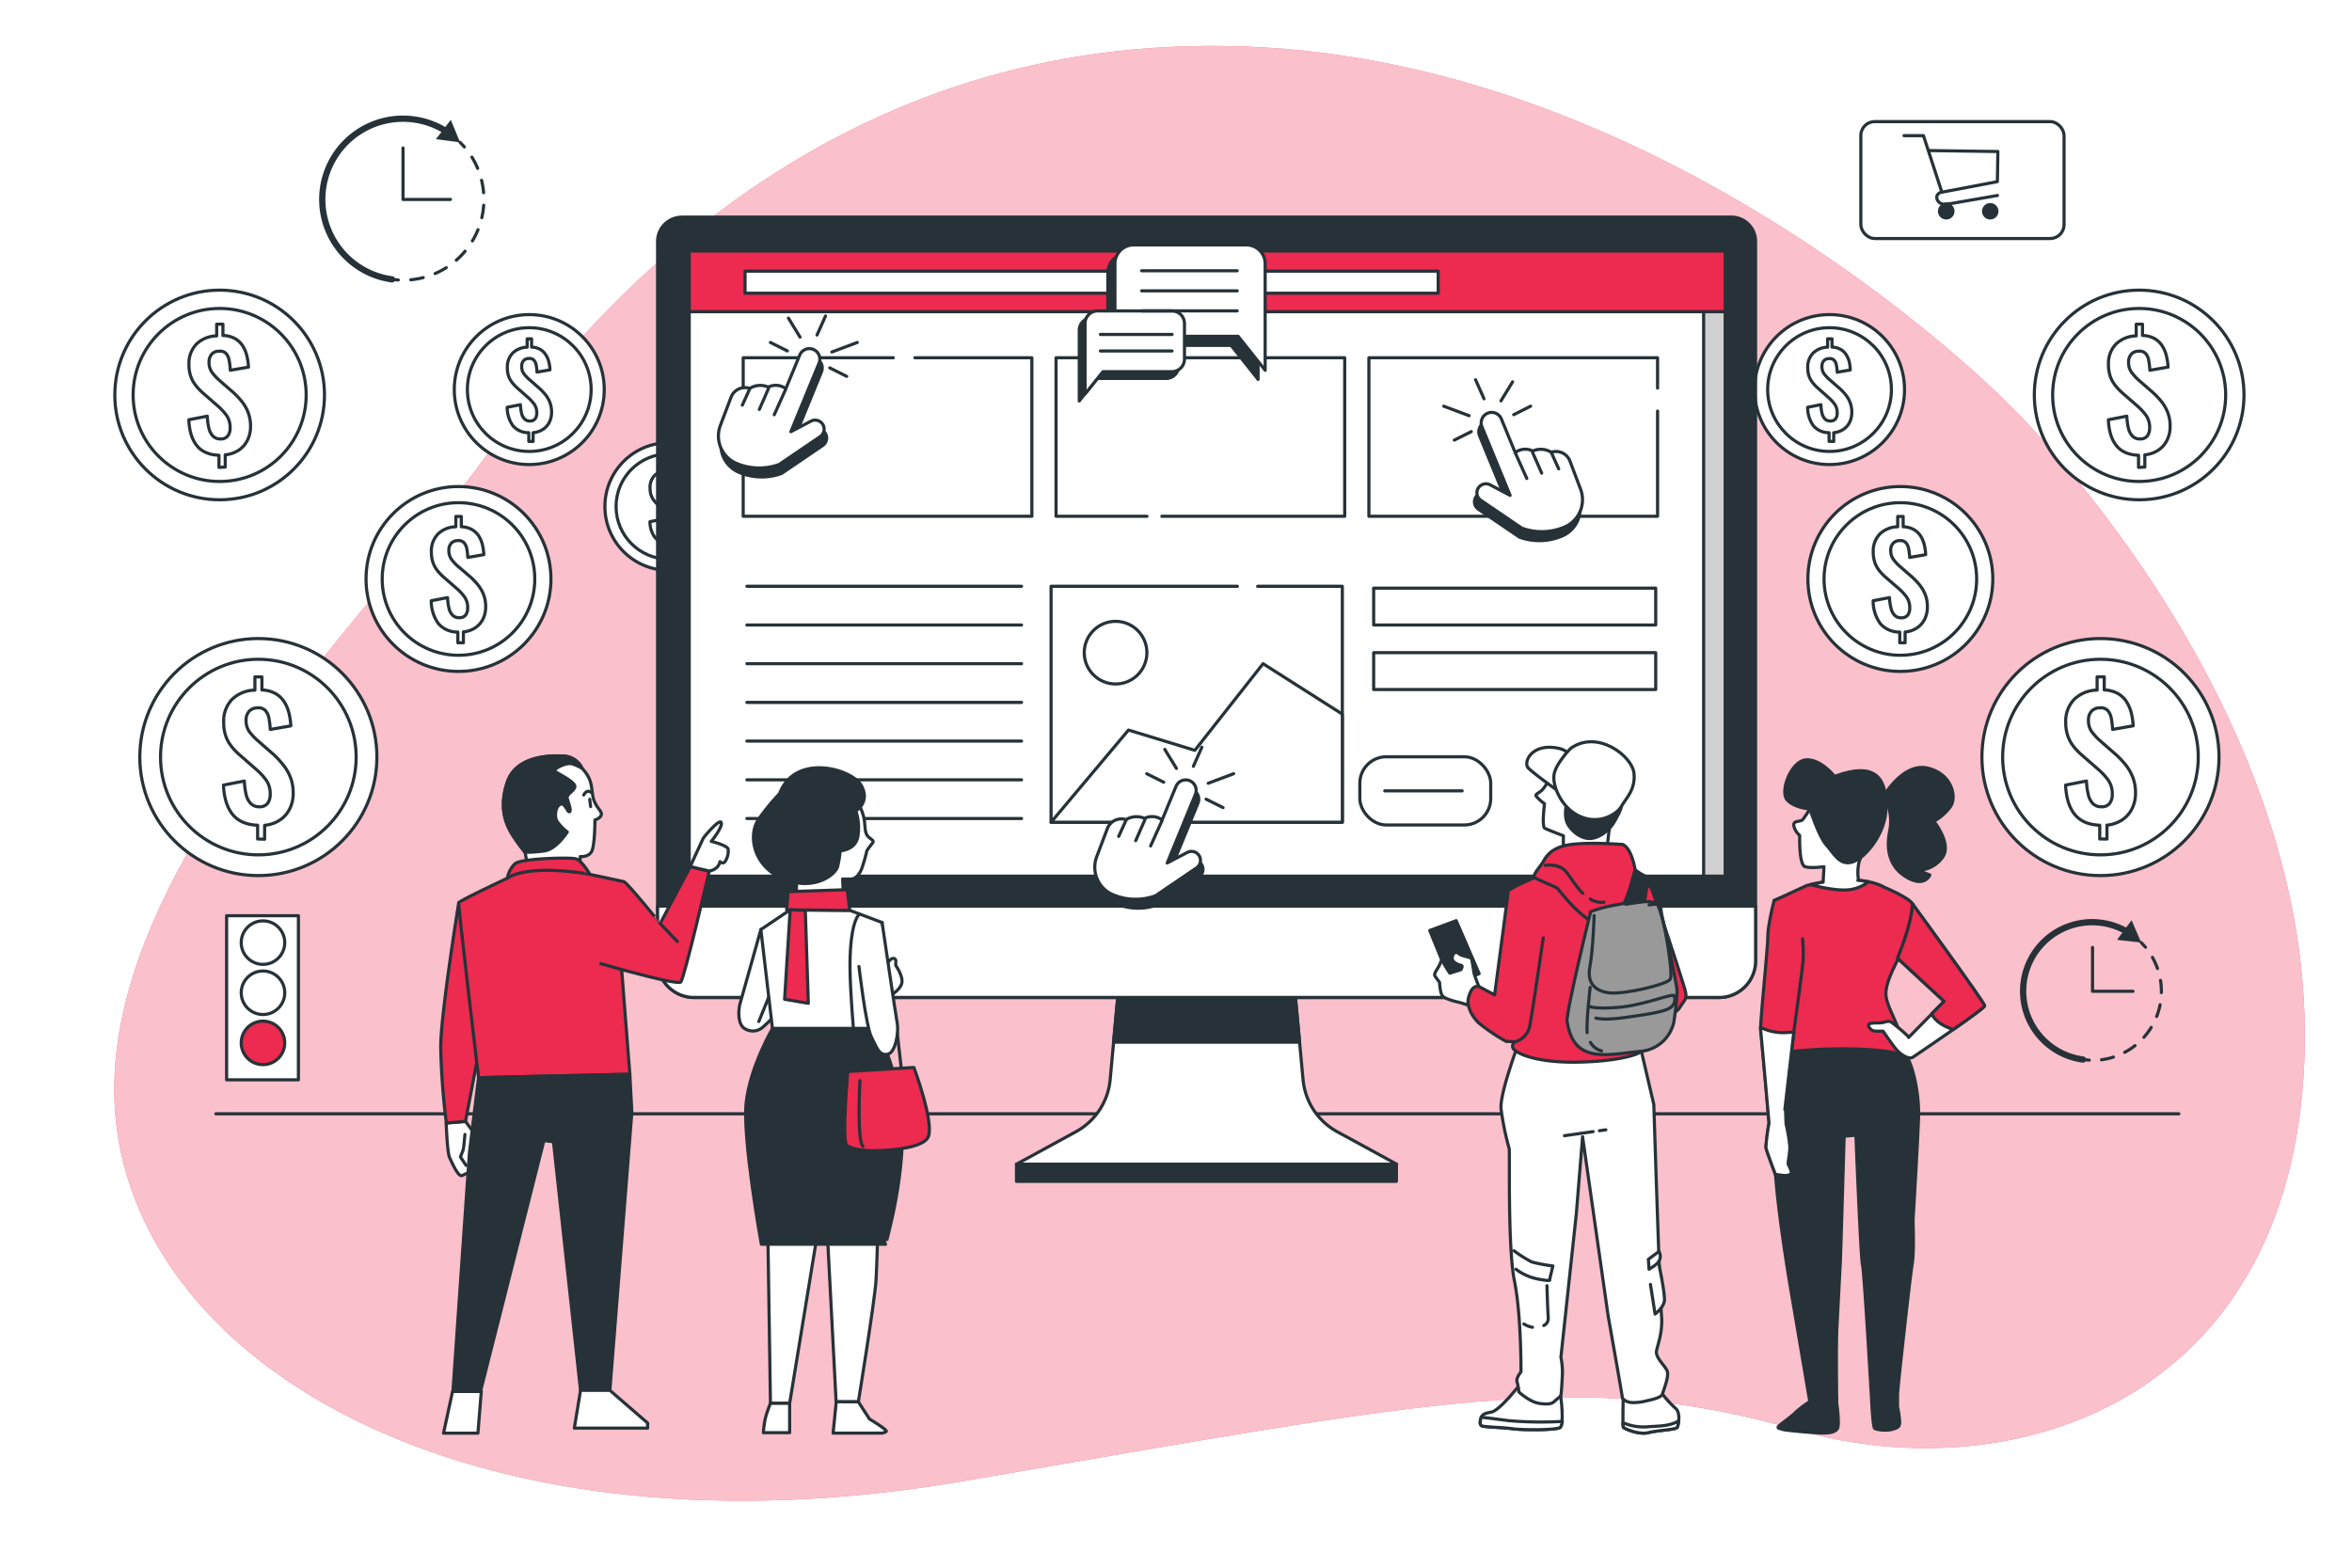<svg class="animated" id="freepik_stories-conversion-rate-optimization" xmlns="http://www.w3.org/2000/svg" viewBox="0 0 750 500" version="1.1" xmlns:xlink="http://www.w3.org/1999/xlink" xmlns:svgjs="http://svgjs.com/svgjs"><style>svg#freepik_stories-conversion-rate-optimization:not(.animated) .animable {opacity: 0;}svg#freepik_stories-conversion-rate-optimization.animated #freepik--background-simple--inject-166 {animation: 1s 1 forwards cubic-bezier(.36,-0.01,.5,1.38) lightSpeedLeft;animation-delay: 0s;}svg#freepik_stories-conversion-rate-optimization.animated #freepik--Floor--inject-166 {animation: 1s 1 forwards cubic-bezier(.36,-0.01,.5,1.38) slideDown;animation-delay: 0s;}svg#freepik_stories-conversion-rate-optimization.animated #freepik--Coins--inject-166 {animation: 1s 1 forwards cubic-bezier(.36,-0.01,.5,1.38) slideDown;animation-delay: 0s;}svg#freepik_stories-conversion-rate-optimization.animated #freepik--Device--inject-166 {animation: 1s 1 forwards cubic-bezier(.36,-0.01,.5,1.38) slideLeft;animation-delay: 0s;}svg#freepik_stories-conversion-rate-optimization.animated #freepik--Cart--inject-166 {animation: 1s 1 forwards cubic-bezier(.36,-0.01,.5,1.38) fadeIn;animation-delay: 0s;}svg#freepik_stories-conversion-rate-optimization.animated #freepik--speech-bubbles--inject-166 {animation: 1s 1 forwards cubic-bezier(.36,-0.01,.5,1.38) fadeIn;animation-delay: 0s;}svg#freepik_stories-conversion-rate-optimization.animated #freepik--Cursors--inject-166 {animation: 1s 1 forwards cubic-bezier(.36,-0.01,.5,1.38) slideRight;animation-delay: 0s;}svg#freepik_stories-conversion-rate-optimization.animated #freepik--Clocks--inject-166 {animation: 1s 1 forwards cubic-bezier(.36,-0.01,.5,1.38) slideLeft;animation-delay: 0s;}svg#freepik_stories-conversion-rate-optimization.animated #freepik--traffic-light--inject-166 {animation: 1s 1 forwards cubic-bezier(.36,-0.01,.5,1.38) slideRight;animation-delay: 0s;}svg#freepik_stories-conversion-rate-optimization.animated #freepik--character-4--inject-166 {animation: 1s 1 forwards cubic-bezier(.36,-0.01,.5,1.38) zoomOut;animation-delay: 0s;}svg#freepik_stories-conversion-rate-optimization.animated #freepik--character-3--inject-166 {animation: 1s 1 forwards cubic-bezier(.36,-0.01,.5,1.38) slideUp;animation-delay: 0s;}svg#freepik_stories-conversion-rate-optimization.animated #freepik--character-2--inject-166 {animation: 1s 1 forwards cubic-bezier(.36,-0.01,.5,1.38) slideDown;animation-delay: 0s;}svg#freepik_stories-conversion-rate-optimization.animated #freepik--character-1--inject-166 {animation: 1s 1 forwards cubic-bezier(.36,-0.01,.5,1.38) zoomOut;animation-delay: 0s;}            @keyframes lightSpeedLeft {              from {                transform: translate3d(-50%, 0, 0) skewX(20deg);                opacity: 0;              }              60% {                transform: skewX(-10deg);                opacity: 1;              }              80% {                transform: skewX(2deg);              }              to {                opacity: 1;                transform: translate3d(0, 0, 0);              }            }                    @keyframes slideDown {                0% {                    opacity: 0;                    transform: translateY(-30px);                }                100% {                    opacity: 1;                    transform: translateY(0);                }            }                    @keyframes slideLeft {                0% {                    opacity: 0;                    transform: translateX(-30px);                }                100% {                    opacity: 1;                    transform: translateX(0);                }            }                    @keyframes fadeIn {                0% {                    opacity: 0;                }                100% {                    opacity: 1;                }            }                    @keyframes slideRight {                0% {                    opacity: 0;                    transform: translateX(30px);                }                100% {                    opacity: 1;                    transform: translateX(0);                }            }                    @keyframes zoomOut {                0% {                    opacity: 0;                    transform: scale(1.5);                }                100% {                    opacity: 1;                    transform: scale(1);                }            }                    @keyframes slideUp {                0% {                    opacity: 0;                    transform: translateY(30px);                }                100% {                    opacity: 1;                    transform: inherit;                }            }        </style><g id="freepik--background-simple--inject-166" class="animable" style="transform-origin: 385.693px 246.643px;"><path d="M640.16,128.56S537.38,23.29,403.81,15.17,192.35,93.32,155.44,144.78,26.48,282,37.31,360.49,154.63,498.57,307.15,472.4s196.74-36.1,266.23-16.24,159.74-9.93,161.55-122.74S640.16,128.56,640.16,128.56Z" style="fill: rgb(237, 42, 79); transform-origin: 385.693px 246.643px;" id="el62xz0gjhsdy" class="animable"></path><g id="elb8o5zl9r327"><path d="M640.16,128.56S537.38,23.29,403.81,15.17,192.35,93.32,155.44,144.78,26.48,282,37.31,360.49,154.63,498.57,307.15,472.4s196.74-36.1,266.23-16.24,159.74-9.93,161.55-122.74S640.16,128.56,640.16,128.56Z" style="fill: rgb(255, 255, 255); opacity: 0.7; transform-origin: 385.693px 246.643px;" class="animable"></path></g></g><g id="freepik--Floor--inject-166" class="animable" style="transform-origin: 381.805px 355.23px;"><line x1="68.83" y1="355.23" x2="694.78" y2="355.23" style="fill: none; stroke: rgb(38, 50, 56); stroke-linecap: round; stroke-linejoin: round; transform-origin: 381.805px 355.23px;" id="elmo8qoh64sx" class="animable"></line></g><g id="freepik--Coins--inject-166" class="animable" style="transform-origin: 378.879px 186.996px;"><circle cx="70.04" cy="125.97" r="33.43" style="fill: rgb(255, 255, 255); stroke: rgb(38, 50, 56); stroke-linecap: round; stroke-linejoin: round; transform-origin: 70.04px 125.97px;" id="elznsjrs7zd09" class="animable"></circle><g id="elrm96umb0q9q"><circle cx="70.04" cy="125.97" r="27.59" style="fill: rgb(255, 255, 255); stroke: rgb(38, 50, 56); stroke-linecap: round; stroke-linejoin: round; transform-origin: 70.04px 125.97px; transform: rotate(-9.22deg);" class="animable"></circle></g><path d="M69.83,149.07v-3.86c-3.16-.13-5.52-1.15-7.07-3.09s-2.4-4.68-2.55-8.24l5.89-1.15a18.8,18.8,0,0,0,.51,3.82,5.31,5.31,0,0,0,1.31,2.56,3.24,3.24,0,0,0,2.37.89,2.71,2.71,0,0,0,2.37-1,4.13,4.13,0,0,0,.72-2.5,6.7,6.7,0,0,0-1.13-4,19.08,19.08,0,0,0-2.93-3.13l-4.74-4.14a17.46,17.46,0,0,1-2.25-2.42A10.12,10.12,0,0,1,60.81,120a11.28,11.28,0,0,1-.55-3.71,8.8,8.8,0,0,1,2.39-6.56,9.53,9.53,0,0,1,6.44-2.6v-3.73h2V107a8.46,8.46,0,0,1,3.87,1,7.12,7.12,0,0,1,2.42,2.3,10.57,10.57,0,0,1,1.33,3.15,18.79,18.79,0,0,1,.53,3.64l-5.8,1a21.64,21.64,0,0,0-.37-3.15,4.38,4.38,0,0,0-1-2.21,2.65,2.65,0,0,0-2.24-.71,3,3,0,0,0-2.37,1,3.71,3.71,0,0,0-.8,2.44,5.39,5.39,0,0,0,.87,3.2,17,17,0,0,0,2.17,2.42l4.69,4.09a26,26,0,0,1,2.74,2.9,13.24,13.24,0,0,1,2,3.5,12.15,12.15,0,0,1,.76,4.42,9.67,9.67,0,0,1-1,4.44,8.12,8.12,0,0,1-2.79,3.16,9.4,9.4,0,0,1-4.28,1.47v3.91Z" style="fill: rgb(255, 255, 255); stroke: rgb(38, 50, 56); stroke-linecap: round; stroke-linejoin: round; transform-origin: 70.051px 126.235px;" id="el1y4n5eqqam1" class="animable"></path><g id="elfh6byy7t09"><circle cx="82.38" cy="241.46" r="37.8" style="fill: rgb(255, 255, 255); stroke: rgb(38, 50, 56); stroke-linecap: round; stroke-linejoin: round; transform-origin: 82.38px 241.46px; transform: rotate(-11.31deg);" class="animable"></circle></g><g id="el03x8m1fo3jzq"><circle cx="82.38" cy="241.46" r="31.19" style="fill: rgb(255, 255, 255); stroke: rgb(38, 50, 56); stroke-linecap: round; stroke-linejoin: round; transform-origin: 82.38px 241.46px; transform: rotate(-13.28deg);" class="animable"></circle></g><path d="M82.15,267.58V263.2q-5.37-.21-8-3.48t-2.89-9.32l6.66-1.3a22,22,0,0,0,.57,4.32A6,6,0,0,0,80,256.31a3.64,3.64,0,0,0,2.68,1,3.07,3.07,0,0,0,2.68-1.12,4.76,4.76,0,0,0,.8-2.83,7.56,7.56,0,0,0-1.27-4.53,21,21,0,0,0-3.31-3.54l-5.36-4.69a19.13,19.13,0,0,1-2.55-2.73,11.48,11.48,0,0,1-1.72-3.23,12.88,12.88,0,0,1-.62-4.19A10,10,0,0,1,74,223.05a10.77,10.77,0,0,1,7.28-2.94v-4.22h2.24v4.17a9.52,9.52,0,0,1,4.37,1.17,8,8,0,0,1,2.74,2.6,12.19,12.19,0,0,1,1.5,3.56,21.2,21.2,0,0,1,.6,4.12l-6.55,1.14a25.06,25.06,0,0,0-.42-3.56,5,5,0,0,0-1.17-2.5,3,3,0,0,0-2.53-.81,3.45,3.45,0,0,0-2.68,1.15,4.16,4.16,0,0,0-.91,2.75,6.06,6.06,0,0,0,1,3.62A18.39,18.39,0,0,0,81.94,236l5.31,4.64A28.26,28.26,0,0,1,90.34,244a14.63,14.63,0,0,1,2.29,4,13.44,13.44,0,0,1,.86,5,10.91,10.91,0,0,1-1.12,5,9.13,9.13,0,0,1-3.15,3.57,10.72,10.72,0,0,1-4.84,1.66v4.43Z" style="fill: rgb(255, 255, 255); stroke: rgb(38, 50, 56); stroke-linecap: round; stroke-linejoin: round; transform-origin: 82.376px 241.775px;" id="eli8vudg3twi9" class="animable"></path><g id="elxi2hmrn0dn"><circle cx="146.2" cy="184.66" r="29.48" style="fill: rgb(255, 255, 255); stroke: rgb(38, 50, 56); stroke-linecap: round; stroke-linejoin: round; transform-origin: 146.2px 184.66px; transform: rotate(-21.14deg);" class="animable"></circle></g><circle cx="146.2" cy="184.66" r="24.33" style="fill: rgb(255, 255, 255); stroke: rgb(38, 50, 56); stroke-linecap: round; stroke-linejoin: round; transform-origin: 146.2px 184.66px;" id="elnkr7t29ryg" class="animable"></circle><path d="M146,205v-3.41a8,8,0,0,1-6.23-2.72,12.34,12.34,0,0,1-2.25-7.27l5.2-1a17,17,0,0,0,.44,3.37,4.8,4.8,0,0,0,1.16,2.25,2.81,2.81,0,0,0,2.09.79,2.41,2.41,0,0,0,2.09-.87,3.68,3.68,0,0,0,.63-2.21,5.86,5.86,0,0,0-1-3.54,16.62,16.62,0,0,0-2.57-2.76L141.39,184a15.78,15.78,0,0,1-2-2.13,8.69,8.69,0,0,1-1.34-2.52,9.76,9.76,0,0,1-.49-3.26,7.77,7.77,0,0,1,2.11-5.79,8.43,8.43,0,0,1,5.68-2.29v-3.29h1.75V168a7.46,7.46,0,0,1,3.41.91,6.38,6.38,0,0,1,2.13,2,9.36,9.36,0,0,1,1.18,2.78,16.78,16.78,0,0,1,.46,3.21l-5.11.89a19.73,19.73,0,0,0-.32-2.78,3.91,3.91,0,0,0-.92-1.95,2.38,2.38,0,0,0-2-.63,2.69,2.69,0,0,0-2.09.9,3.24,3.24,0,0,0-.71,2.15,4.78,4.78,0,0,0,.77,2.82,14.22,14.22,0,0,0,1.91,2.13L150,184a23.47,23.47,0,0,1,2.42,2.56,11.63,11.63,0,0,1,1.78,3.08,10.56,10.56,0,0,1,.67,3.9,8.59,8.59,0,0,1-.87,3.92,7.18,7.18,0,0,1-2.46,2.78,8.46,8.46,0,0,1-3.77,1.3V205Z" style="fill: rgb(255, 255, 255); stroke: rgb(38, 50, 56); stroke-linecap: round; stroke-linejoin: round; transform-origin: 146.195px 184.86px;" id="el4iljyh2x088" class="animable"></path><g id="eld0xf0lx7alf"><circle cx="168.77" cy="124.25" r="23.91" style="fill: rgb(255, 255, 255); stroke: rgb(38, 50, 56); stroke-linecap: round; stroke-linejoin: round; transform-origin: 168.77px 124.25px; transform: rotate(-9.22deg);" class="animable"></circle></g><circle cx="168.77" cy="124.25" r="19.73" style="fill: rgb(255, 255, 255); stroke: rgb(38, 50, 56); stroke-linecap: round; stroke-linejoin: round; transform-origin: 168.77px 124.25px;" id="el2t3xhbgzpls" class="animable"></circle><path d="M168.62,140.77V138a6.44,6.44,0,0,1-5.05-2.21,9.91,9.91,0,0,1-1.83-5.89l4.22-.83a13.3,13.3,0,0,0,.36,2.74,3.78,3.78,0,0,0,.94,1.82,2.28,2.28,0,0,0,1.69.65,2,2,0,0,0,1.7-.71,3,3,0,0,0,.51-1.8,4.77,4.77,0,0,0-.81-2.86,13.38,13.38,0,0,0-2.09-2.24l-3.39-3a13,13,0,0,1-1.61-1.73,7.13,7.13,0,0,1-1.09-2,8.17,8.17,0,0,1-.39-2.65,6.3,6.3,0,0,1,1.71-4.69,6.85,6.85,0,0,1,4.61-1.86v-2.67h1.41v2.63a6.16,6.16,0,0,1,2.77.75A5,5,0,0,1,174,113.1a7.77,7.77,0,0,1,1,2.26,12.94,12.94,0,0,1,.38,2.6l-4.15.72a15.85,15.85,0,0,0-.26-2.25,3.11,3.11,0,0,0-.74-1.58,1.89,1.89,0,0,0-1.6-.51,2.14,2.14,0,0,0-1.69.72,2.59,2.59,0,0,0-.58,1.74,3.88,3.88,0,0,0,.62,2.29,12.15,12.15,0,0,0,1.55,1.73l3.36,2.93a20.22,20.22,0,0,1,2,2.07,9.74,9.74,0,0,1,1.45,2.51,8.61,8.61,0,0,1,.54,3.16,6.94,6.94,0,0,1-.71,3.17,5.73,5.73,0,0,1-2,2.26A6.8,6.8,0,0,1,170,138v2.8Z" style="fill: rgb(255, 255, 255); stroke: rgb(38, 50, 56); stroke-linecap: round; stroke-linejoin: round; transform-origin: 168.81px 124.435px;" id="el9ojivso9kfs" class="animable"></path><circle cx="213.24" cy="161.55" r="20.35" style="fill: rgb(255, 255, 255); stroke: rgb(38, 50, 56); stroke-linecap: round; stroke-linejoin: round; transform-origin: 213.24px 161.55px;" id="eljlzfxgyacjs" class="animable"></circle><circle cx="213.24" cy="161.55" r="16.79" style="fill: rgb(255, 255, 255); stroke: rgb(38, 50, 56); stroke-linecap: round; stroke-linejoin: round; transform-origin: 213.24px 161.55px;" id="elxt21gf52fi" class="animable"></circle><path d="M213.12,175.61v-2.35a5.5,5.5,0,0,1-4.31-1.88,8.46,8.46,0,0,1-1.55-5l3.59-.7a11.8,11.8,0,0,0,.3,2.33,3.3,3.3,0,0,0,.8,1.55,2,2,0,0,0,1.45.55,1.66,1.66,0,0,0,1.44-.6,2.54,2.54,0,0,0,.43-1.53,4.14,4.14,0,0,0-.68-2.44,11.47,11.47,0,0,0-1.78-1.9l-2.89-2.52a10.5,10.5,0,0,1-1.37-1.48,6.39,6.39,0,0,1-.93-1.73,7,7,0,0,1-.33-2.26,5.36,5.36,0,0,1,1.45-4,5.84,5.84,0,0,1,3.93-1.58v-2.27h1.2V150a5.09,5.09,0,0,1,2.36.63,4.38,4.38,0,0,1,1.47,1.4,6.61,6.61,0,0,1,.81,1.92,11.43,11.43,0,0,1,.32,2.21l-3.53.62a14.54,14.54,0,0,0-.22-1.92,2.74,2.74,0,0,0-.63-1.35,1.64,1.64,0,0,0-1.36-.43,1.84,1.84,0,0,0-1.45.62,2.26,2.26,0,0,0-.49,1.48,3.24,3.24,0,0,0,.54,1.95,10.19,10.19,0,0,0,1.31,1.47l2.86,2.49a16.48,16.48,0,0,1,1.67,1.77,8,8,0,0,1,1.23,2.13,7.26,7.26,0,0,1,.46,2.69,5.89,5.89,0,0,1-.6,2.7,4.91,4.91,0,0,1-1.69,1.92,5.72,5.72,0,0,1-2.61.9v2.38Z" style="fill: rgb(255, 255, 255); stroke: rgb(38, 50, 56); stroke-linecap: round; stroke-linejoin: round; transform-origin: 213.24px 161.705px;" id="eljj7lw5d6ka" class="animable"></path><circle cx="682.13" cy="125.97" r="33.43" style="fill: rgb(255, 255, 255); stroke: rgb(38, 50, 56); stroke-linecap: round; stroke-linejoin: round; transform-origin: 682.13px 125.97px;" id="el9n6nqlbfibg" class="animable"></circle><g id="elcistnzs2xyl"><circle cx="682.13" cy="125.97" r="27.59" style="fill: rgb(255, 255, 255); stroke: rgb(38, 50, 56); stroke-linecap: round; stroke-linejoin: round; transform-origin: 682.13px 125.97px; transform: rotate(-45deg);" class="animable"></circle></g><path d="M681.93,149.07v-3.86c-3.16-.13-5.52-1.15-7.07-3.09s-2.4-4.68-2.55-8.24l5.89-1.15a19.58,19.58,0,0,0,.5,3.82,5.4,5.4,0,0,0,1.32,2.56,3.24,3.24,0,0,0,2.37.89,2.73,2.73,0,0,0,2.37-1,4.2,4.2,0,0,0,.71-2.5,6.63,6.63,0,0,0-1.13-4,18.57,18.57,0,0,0-2.92-3.13l-4.74-4.14a18.19,18.19,0,0,1-2.26-2.42A10.38,10.38,0,0,1,672.9,120a11.55,11.55,0,0,1-.55-3.71,8.81,8.81,0,0,1,2.4-6.56,9.53,9.53,0,0,1,6.44-2.6v-3.73h2V107a8.5,8.5,0,0,1,3.87,1,7,7,0,0,1,2.41,2.3,10.58,10.58,0,0,1,1.34,3.15,18.79,18.79,0,0,1,.53,3.64l-5.8,1a23.12,23.12,0,0,0-.37-3.15,4.31,4.31,0,0,0-1-2.21,2.63,2.63,0,0,0-2.23-.71,3,3,0,0,0-2.37,1,3.67,3.67,0,0,0-.81,2.44,5.39,5.39,0,0,0,.88,3.2,16.28,16.28,0,0,0,2.16,2.42l4.7,4.09a26.9,26.9,0,0,1,2.74,2.9,13.21,13.21,0,0,1,2,3.5,11.94,11.94,0,0,1,.76,4.42,9.67,9.67,0,0,1-1,4.44,8.09,8.09,0,0,1-2.78,3.16,9.44,9.44,0,0,1-4.28,1.47v3.91Z" style="fill: rgb(255, 255, 255); stroke: rgb(38, 50, 56); stroke-linecap: round; stroke-linejoin: round; transform-origin: 682.156px 126.235px;" id="ely5ig77jkfjl" class="animable"></path><g id="eliia45ip935"><circle cx="669.79" cy="241.46" r="37.8" style="fill: rgb(255, 255, 255); stroke: rgb(38, 50, 56); stroke-linecap: round; stroke-linejoin: round; transform-origin: 669.79px 241.46px; transform: rotate(-13.5deg);" class="animable"></circle></g><g id="el9lk25h9m1es"><circle cx="669.79" cy="241.46" r="31.19" style="fill: rgb(255, 255, 255); stroke: rgb(38, 50, 56); stroke-linecap: round; stroke-linejoin: round; transform-origin: 669.79px 241.46px; transform: rotate(-13.47deg);" class="animable"></circle></g><path d="M669.56,267.58V263.2q-5.37-.21-8-3.48t-2.89-9.32l6.66-1.3a21.21,21.21,0,0,0,.58,4.32,6,6,0,0,0,1.48,2.89,3.65,3.65,0,0,0,2.68,1,3.07,3.07,0,0,0,2.68-1.12,4.69,4.69,0,0,0,.81-2.83,7.56,7.56,0,0,0-1.28-4.53,21.36,21.36,0,0,0-3.3-3.54l-5.37-4.69a19.13,19.13,0,0,1-2.55-2.73,11.46,11.46,0,0,1-1.71-3.23,12.61,12.61,0,0,1-.63-4.19,10,10,0,0,1,2.71-7.41,10.78,10.78,0,0,1,7.29-2.94v-4.22H671v4.17a9.59,9.59,0,0,1,4.38,1.17,8,8,0,0,1,2.73,2.6,12.21,12.21,0,0,1,1.51,3.56,21.2,21.2,0,0,1,.6,4.12l-6.56,1.14a25.06,25.06,0,0,0-.42-3.56,5,5,0,0,0-1.17-2.5,3,3,0,0,0-2.52-.81,3.43,3.43,0,0,0-2.68,1.15,4.11,4.11,0,0,0-.91,2.75,6.06,6.06,0,0,0,1,3.62,18.39,18.39,0,0,0,2.45,2.73l5.31,4.64a29.23,29.23,0,0,1,3.1,3.28,15.17,15.17,0,0,1,2.29,4,13.64,13.64,0,0,1,.86,5,11,11,0,0,1-1.12,5,9.29,9.29,0,0,1-3.15,3.57,10.81,10.81,0,0,1-4.84,1.66v4.43Z" style="fill: rgb(255, 255, 255); stroke: rgb(38, 50, 56); stroke-linecap: round; stroke-linejoin: round; transform-origin: 669.821px 241.74px;" id="el3vp7kqgh3eg" class="animable"></path><g id="elhxx7zlppdbn"><circle cx="605.98" cy="184.66" r="29.48" style="fill: rgb(255, 255, 255); stroke: rgb(38, 50, 56); stroke-linecap: round; stroke-linejoin: round; transform-origin: 605.98px 184.66px; transform: rotate(-45deg);" class="animable"></circle></g><circle cx="605.98" cy="184.66" r="24.33" style="fill: rgb(255, 255, 255); stroke: rgb(38, 50, 56); stroke-linecap: round; stroke-linejoin: round; transform-origin: 605.98px 184.66px;" id="elw97q2xj2o9" class="animable"></circle><path d="M605.79,205v-3.41a8,8,0,0,1-6.23-2.72,12.27,12.27,0,0,1-2.25-7.27l5.2-1A17,17,0,0,0,603,194a4.8,4.8,0,0,0,1.16,2.25,2.81,2.81,0,0,0,2.09.79,2.41,2.41,0,0,0,2.09-.87,3.68,3.68,0,0,0,.63-2.21,5.86,5.86,0,0,0-1-3.54,16.62,16.62,0,0,0-2.57-2.76L601.17,184a15.78,15.78,0,0,1-2-2.13,8.69,8.69,0,0,1-1.34-2.52,9.76,9.76,0,0,1-.49-3.26,7.77,7.77,0,0,1,2.11-5.79,8.43,8.43,0,0,1,5.68-2.29v-3.29h1.75V168a7.46,7.46,0,0,1,3.41.91,6.38,6.38,0,0,1,2.13,2,9.36,9.36,0,0,1,1.18,2.78,16.78,16.78,0,0,1,.46,3.21l-5.11.89a18.28,18.28,0,0,0-.33-2.78,3.82,3.82,0,0,0-.91-1.95,2.39,2.39,0,0,0-2-.63,2.69,2.69,0,0,0-2.09.9,3.24,3.24,0,0,0-.71,2.15,4.78,4.78,0,0,0,.77,2.82,14.22,14.22,0,0,0,1.91,2.13l4.14,3.61a23.47,23.47,0,0,1,2.42,2.56,11.63,11.63,0,0,1,1.78,3.08,10.56,10.56,0,0,1,.67,3.9,8.59,8.59,0,0,1-.87,3.92,7.18,7.18,0,0,1-2.46,2.78,8.46,8.46,0,0,1-3.77,1.3V205Z" style="fill: rgb(255, 255, 255); stroke: rgb(38, 50, 56); stroke-linecap: round; stroke-linejoin: round; transform-origin: 605.955px 184.86px;" id="el6gh2cumj6v" class="animable"></path><g id="elrt82xfj339"><circle cx="583.4" cy="124.25" r="23.91" style="fill: rgb(255, 255, 255); stroke: rgb(38, 50, 56); stroke-linecap: round; stroke-linejoin: round; transform-origin: 583.4px 124.25px; transform: rotate(-42.21deg);" class="animable"></circle></g><circle cx="583.4" cy="124.25" r="19.73" style="fill: rgb(255, 255, 255); stroke: rgb(38, 50, 56); stroke-linecap: round; stroke-linejoin: round; transform-origin: 583.4px 124.25px;" id="elme4wl45ello" class="animable"></circle><path d="M583.25,140.77V138a6.44,6.44,0,0,1-5-2.21,9.91,9.91,0,0,1-1.83-5.89l4.22-.83a13.3,13.3,0,0,0,.36,2.74,3.78,3.78,0,0,0,.94,1.82,2.27,2.27,0,0,0,1.69.65,2,2,0,0,0,1.7-.71,3,3,0,0,0,.51-1.8,4.77,4.77,0,0,0-.81-2.86,13.38,13.38,0,0,0-2.09-2.24l-3.39-3a12.34,12.34,0,0,1-1.61-1.73,7.13,7.13,0,0,1-1.09-2,8.16,8.16,0,0,1-.4-2.65,6.31,6.31,0,0,1,1.72-4.69,6.83,6.83,0,0,1,4.61-1.86v-2.67h1.41v2.63a6.16,6.16,0,0,1,2.77.75,4.92,4.92,0,0,1,1.72,1.64,7.52,7.52,0,0,1,1,2.26A13.69,13.69,0,0,1,590,118l-4.15.72a15.85,15.85,0,0,0-.26-2.25,3.11,3.11,0,0,0-.74-1.58,1.9,1.9,0,0,0-1.6-.51,2.18,2.18,0,0,0-1.7.72,2.64,2.64,0,0,0-.57,1.74,3.88,3.88,0,0,0,.62,2.29,12.15,12.15,0,0,0,1.55,1.73l3.36,2.93a20.22,20.22,0,0,1,2,2.07,9.74,9.74,0,0,1,1.45,2.51,8.61,8.61,0,0,1,.54,3.16,6.94,6.94,0,0,1-.71,3.17,5.73,5.73,0,0,1-2,2.26,6.8,6.8,0,0,1-3.06,1.05v2.8Z" style="fill: rgb(255, 255, 255); stroke: rgb(38, 50, 56); stroke-linecap: round; stroke-linejoin: round; transform-origin: 583.46px 124.44px;" id="elihosml5dkbf" class="animable"></path><circle cx="538.93" cy="161.55" r="20.35" style="fill: rgb(255, 255, 255); stroke: rgb(38, 50, 56); stroke-linecap: round; stroke-linejoin: round; transform-origin: 538.93px 161.55px;" id="elslxput0n3sj" class="animable"></circle><circle cx="538.93" cy="161.55" r="16.79" style="fill: rgb(255, 255, 255); stroke: rgb(38, 50, 56); stroke-linecap: round; stroke-linejoin: round; transform-origin: 538.93px 161.55px;" id="elwjj4lij7p3" class="animable"></circle><path d="M538.8,175.61v-2.35a5.49,5.49,0,0,1-4.3-1.88,8.46,8.46,0,0,1-1.55-5l3.58-.7a12.54,12.54,0,0,0,.31,2.33,3.3,3.3,0,0,0,.8,1.55,1.94,1.94,0,0,0,1.44.55,1.67,1.67,0,0,0,1.45-.6A2.54,2.54,0,0,0,541,168a4.14,4.14,0,0,0-.68-2.44,11.91,11.91,0,0,0-1.78-1.9l-2.89-2.52a10.5,10.5,0,0,1-1.37-1.48,6.39,6.39,0,0,1-.93-1.73,7,7,0,0,1-.33-2.26,5.36,5.36,0,0,1,1.45-4,5.82,5.82,0,0,1,3.93-1.58v-2.27h1.2V150a5,5,0,0,1,2.35.63,4.33,4.33,0,0,1,1.48,1.4,6.61,6.61,0,0,1,.81,1.92,11.43,11.43,0,0,1,.32,2.21l-3.53.62a14.54,14.54,0,0,0-.22-1.92,2.83,2.83,0,0,0-.63-1.35,1.66,1.66,0,0,0-1.36-.43,1.84,1.84,0,0,0-1.45.62,2.26,2.26,0,0,0-.49,1.48,3.24,3.24,0,0,0,.54,1.95,10.19,10.19,0,0,0,1.31,1.47l2.86,2.49a16.48,16.48,0,0,1,1.67,1.77,8,8,0,0,1,1.23,2.13,7.26,7.26,0,0,1,.46,2.69,5.89,5.89,0,0,1-.6,2.7,4.91,4.91,0,0,1-1.69,1.92,5.72,5.72,0,0,1-2.61.9v2.38Z" style="fill: rgb(255, 255, 255); stroke: rgb(38, 50, 56); stroke-linecap: round; stroke-linejoin: round; transform-origin: 538.95px 161.715px;" id="elfng9nzghmx4" class="animable"></path></g><g id="freepik--Device--inject-166" class="animable" style="transform-origin: 384.75px 223.005px;"><path d="M415.52,344.41l-2.71-29.18H356.69L354,344.41A21.15,21.15,0,0,1,343,361L324.14,371.3H445.36L426.48,361A21.16,21.16,0,0,1,415.52,344.41Z" style="fill: rgb(255, 255, 255); stroke: rgb(38, 50, 56); stroke-linecap: round; stroke-linejoin: round; transform-origin: 384.75px 343.265px;" id="elkynk4ew7vs" class="animable"></path><polygon points="414.41 332.4 412.81 315.23 356.69 315.23 355.09 332.4 414.41 332.4" style="fill: rgb(38, 50, 56); stroke: rgb(38, 50, 56); stroke-linecap: round; stroke-linejoin: round; transform-origin: 384.75px 323.815px;" id="elqiojxvr729h" class="animable"></polygon><rect x="324.14" y="371.3" width="121.15" height="5.47" style="fill: rgb(38, 50, 56); stroke: rgb(38, 50, 56); stroke-linecap: round; stroke-linejoin: round; transform-origin: 384.715px 374.035px;" id="elfl3qmxt5o8j" class="animable"></rect><path d="M217.42,69.24H552.08A7.73,7.73,0,0,1,559.81,77v229.5a11.66,11.66,0,0,1-11.66,11.66H221.35a11.66,11.66,0,0,1-11.66-11.66V77a7.73,7.73,0,0,1,7.73-7.73Z" style="fill: rgb(38, 50, 56); stroke: rgb(38, 50, 56); stroke-linecap: round; stroke-linejoin: round; transform-origin: 384.75px 193.7px;" id="el8r2546k05ki" class="animable"></path><rect x="219.78" y="80.05" width="330.34" height="199.39" style="fill: rgb(255, 255, 255); stroke: rgb(38, 50, 56); stroke-linecap: round; stroke-linejoin: round; transform-origin: 384.95px 179.745px;" id="elcnw2eaft5dm" class="animable"></rect><polyline points="291.73 114.1 329.04 114.1 329.04 164.66 236.99 164.66 236.99 114.1 284.85 114.1" style="fill: rgb(255, 255, 255); stroke: rgb(38, 50, 56); stroke-linecap: round; stroke-linejoin: round; transform-origin: 283.015px 139.38px;" id="elgedozlhf19u" class="animable"></polyline><polyline points="365.75 164.66 336.75 164.66 336.75 114.1 428.8 114.1 428.8 164.66 370.48 164.66" style="fill: rgb(255, 255, 255); stroke: rgb(38, 50, 56); stroke-linecap: round; stroke-linejoin: round; transform-origin: 382.775px 139.38px;" id="el7i8g8c762qd" class="animable"></polyline><polyline points="528.56 131.1 528.56 164.66 436.51 164.66 436.51 114.1 528.56 114.1 528.56 123.78" style="fill: rgb(255, 255, 255); stroke: rgb(38, 50, 56); stroke-linecap: round; stroke-linejoin: round; transform-origin: 482.535px 139.38px;" id="eln0eeh0nr3q" class="animable"></polyline><line x1="238.17" y1="186.99" x2="325.75" y2="186.99" style="fill: none; stroke: rgb(38, 50, 56); stroke-linecap: round; stroke-linejoin: round; transform-origin: 281.96px 186.99px;" id="eljf40c070gy9" class="animable"></line><line x1="238.17" y1="199.34" x2="325.75" y2="199.34" style="fill: none; stroke: rgb(38, 50, 56); stroke-linecap: round; stroke-linejoin: round; transform-origin: 281.96px 199.34px;" id="eln4radkb13v7" class="animable"></line><line x1="238.17" y1="211.68" x2="325.75" y2="211.68" style="fill: none; stroke: rgb(38, 50, 56); stroke-linecap: round; stroke-linejoin: round; transform-origin: 281.96px 211.68px;" id="elb6gar36os7" class="animable"></line><line x1="238.17" y1="224.03" x2="325.75" y2="224.03" style="fill: none; stroke: rgb(38, 50, 56); stroke-linecap: round; stroke-linejoin: round; transform-origin: 281.96px 224.03px;" id="elwcv7q9g7v58" class="animable"></line><line x1="238.17" y1="236.37" x2="325.75" y2="236.37" style="fill: none; stroke: rgb(38, 50, 56); stroke-linecap: round; stroke-linejoin: round; transform-origin: 281.96px 236.37px;" id="elqg41y329q1m" class="animable"></line><line x1="238.17" y1="248.72" x2="325.75" y2="248.72" style="fill: none; stroke: rgb(38, 50, 56); stroke-linecap: round; stroke-linejoin: round; transform-origin: 281.96px 248.72px;" id="elyalzzyfxpz" class="animable"></line><line x1="238.17" y1="261.06" x2="325.75" y2="261.06" style="fill: none; stroke: rgb(38, 50, 56); stroke-linecap: round; stroke-linejoin: round; transform-origin: 281.96px 261.06px;" id="elh2fzlcm7al" class="animable"></line><polyline points="401.03 186.99 428.04 186.99 428.04 262.24 335.16 262.24 335.16 186.99 394.58 186.99" style="fill: none; stroke: rgb(38, 50, 56); stroke-linecap: round; stroke-linejoin: round; transform-origin: 381.6px 224.615px;" id="eljc5f6ocr6ye" class="animable"></polyline><polygon points="428.04 227.77 428.04 262.24 335.16 262.24 359.85 232.84 381.01 239.31 402.76 211.68 428.04 227.77" style="fill: rgb(255, 255, 255); stroke: rgb(38, 50, 56); stroke-linecap: round; stroke-linejoin: round; transform-origin: 381.6px 236.96px;" id="el9oei0e4x2wn" class="animable"></polygon><g id="ell67heutedl"><circle cx="355.73" cy="208.16" r="9.99" style="fill: rgb(255, 255, 255); stroke: rgb(38, 50, 56); stroke-linecap: round; stroke-linejoin: round; transform-origin: 355.73px 208.16px; transform: rotate(-39.97deg);" class="animable"></circle></g><rect x="433.62" y="241.37" width="41.74" height="21.75" rx="8.42" style="fill: rgb(255, 255, 255); stroke: rgb(38, 50, 56); stroke-linecap: round; stroke-linejoin: round; transform-origin: 454.49px 252.245px;" id="el1dmiidgtvxg" class="animable"></rect><line x1="441.56" y1="252.24" x2="466.25" y2="252.24" style="fill: none; stroke: rgb(38, 50, 56); stroke-linecap: round; stroke-linejoin: round; transform-origin: 453.905px 252.24px;" id="eljzscqwwa9dh" class="animable"></line><rect x="438.03" y="187.58" width="89.94" height="11.76" style="fill: rgb(255, 255, 255); stroke: rgb(38, 50, 56); stroke-linecap: round; stroke-linejoin: round; transform-origin: 483px 193.46px;" id="els6whknspqms" class="animable"></rect><rect x="438.03" y="208.16" width="89.94" height="11.76" style="fill: rgb(255, 255, 255); stroke: rgb(38, 50, 56); stroke-linecap: round; stroke-linejoin: round; transform-origin: 483px 214.04px;" id="elyz9hg7ls2rp" class="animable"></rect><rect x="543.25" y="80.05" width="6.87" height="199.39" style="fill: rgb(209, 209, 209); stroke: rgb(38, 50, 56); stroke-linecap: round; stroke-linejoin: round; transform-origin: 546.685px 179.745px;" id="ely8qtagpiwc" class="animable"></rect><rect x="219.78" y="80.05" width="330.34" height="19.36" style="fill: rgb(237, 42, 79); stroke: rgb(38, 50, 56); stroke-linecap: round; stroke-linejoin: round; transform-origin: 384.95px 89.73px;" id="els9n7veh6ner" class="animable"></rect><rect x="237.58" y="86.47" width="221.03" height="7.05" style="fill: rgb(255, 255, 255); stroke: rgb(38, 50, 56); stroke-linecap: round; stroke-linejoin: round; transform-origin: 348.095px 89.995px;" id="el14o0ombdgxk" class="animable"></rect><path d="M209.69,289v17.47a11.66,11.66,0,0,0,11.66,11.66h326.8a11.66,11.66,0,0,0,11.66-11.66V289Z" style="fill: rgb(255, 255, 255); stroke: rgb(38, 50, 56); stroke-linecap: round; stroke-linejoin: round; transform-origin: 384.75px 303.565px;" id="elhs5xp32639a" class="animable"></path></g><g id="freepik--Cart--inject-166" class="animable" style="transform-origin: 625.78px 57.43px;"><rect x="593.38" y="38.79" width="64.8" height="37.28" rx="4.42" style="fill: rgb(255, 255, 255); stroke: rgb(38, 50, 56); stroke-linecap: round; stroke-linejoin: round; transform-origin: 625.78px 57.43px;" id="elf8q2i7v1baq" class="animable"></rect><polyline points="607.14 43.27 613.35 43.27 619.22 61.3 636.92 57.93 637.08 48.33 615.28 48.02" style="fill: none; stroke: rgb(38, 50, 56); stroke-linecap: round; stroke-linejoin: round; transform-origin: 622.11px 52.285px;" id="elaupq6y9un8q" class="animable"></polyline><path d="M619.22,61.3a1.81,1.81,0,0,0-1.65,1.51,2.31,2.31,0,0,0,2,2.28c.61,0,2.44-.15,2.44-.15l14.93-2.59" style="fill: none; stroke: rgb(38, 50, 56); stroke-linecap: round; stroke-linejoin: round; transform-origin: 627.255px 63.195px;" id="ele7mtbmkohcj" class="animable"></path><circle cx="634.64" cy="67.38" r="2.13" style="fill: rgb(38, 50, 56); stroke: rgb(38, 50, 56); stroke-linecap: round; stroke-linejoin: round; transform-origin: 634.64px 67.38px;" id="eluwbspls12v" class="animable"></circle><path d="M622.75,67.38a2.14,2.14,0,1,0-2.13,2.13A2.13,2.13,0,0,0,622.75,67.38Z" style="fill: rgb(38, 50, 56); stroke: rgb(38, 50, 56); stroke-linecap: round; stroke-linejoin: round; transform-origin: 620.61px 67.37px;" id="ello4ys0vldk" class="animable"></path></g><g id="freepik--speech-bubbles--inject-166" class="animable" style="transform-origin: 373.79px 102.995px;"><path d="M395.15,81H359.27a6,6,0,0,0-6,6v17.16a6,6,0,0,0,6,6h33.3l8.6,10.84v-34A6,6,0,0,0,395.15,81Z" style="fill: rgb(38, 50, 56); stroke: rgb(38, 50, 56); stroke-linecap: round; stroke-linejoin: round; transform-origin: 377.22px 101px;" id="el4rq4hp1ar4t" class="animable"></path><path d="M397.4,78.11H361.53a6,6,0,0,0-6,6v17.15a6,6,0,0,0,6,6h33.29l8.61,10.83v-34A6,6,0,0,0,397.4,78.11Z" style="fill: rgb(255, 255, 255); stroke: rgb(38, 50, 56); stroke-linecap: round; stroke-linejoin: round; transform-origin: 379.48px 98.1px;" id="el2l30e8j5wn9" class="animable"></path><path d="M348.11,101.36h23.74a4,4,0,0,1,4,4V116.7a4,4,0,0,1-4,4h-22l-5.7,7.18V105.35A4,4,0,0,1,348.11,101.36Z" style="fill: rgb(38, 50, 56); stroke: rgb(38, 50, 56); stroke-linecap: round; stroke-linejoin: round; transform-origin: 360px 114.62px;" id="el4ayrr460hnt" class="animable"></path><path d="M350,99.17H373.7a4,4,0,0,1,4,4v11.36a4,4,0,0,1-4,4h-22L346,125.66V103.15A4,4,0,0,1,350,99.17Z" style="fill: rgb(255, 255, 255); stroke: rgb(38, 50, 56); stroke-linecap: round; stroke-linejoin: round; transform-origin: 361.85px 112.415px;" id="el95x5wz6kq1f" class="animable"></path><line x1="364.05" y1="86.36" x2="394.52" y2="86.36" style="fill: none; stroke: rgb(38, 50, 56); stroke-linecap: round; stroke-linejoin: round; transform-origin: 379.285px 86.36px;" id="elo355pwbtask" class="animable"></line><line x1="364.05" y1="92.76" x2="394.52" y2="92.76" style="fill: none; stroke: rgb(38, 50, 56); stroke-linecap: round; stroke-linejoin: round; transform-origin: 379.285px 92.76px;" id="elqgpra18agzk" class="animable"></line><line x1="364.05" y1="99.15" x2="394.52" y2="99.15" style="fill: none; stroke: rgb(38, 50, 56); stroke-linecap: round; stroke-linejoin: round; transform-origin: 379.285px 99.15px;" id="elluh4q1rruh" class="animable"></line><line x1="350.89" y1="106.67" x2="373.74" y2="106.67" style="fill: none; stroke: rgb(38, 50, 56); stroke-linecap: round; stroke-linejoin: round; transform-origin: 362.315px 106.67px;" id="elob1js8l8lnc" class="animable"></line><line x1="350.89" y1="111.94" x2="373.74" y2="111.94" style="fill: none; stroke: rgb(38, 50, 56); stroke-linecap: round; stroke-linejoin: round; transform-origin: 362.315px 111.94px;" id="elhye9wuoi64t" class="animable"></line></g><g id="freepik--Cursors--inject-166" class="animable" style="transform-origin: 366.857px 195.218px;"><path d="M480.78,160.87l-6.38-3.37a2.88,2.88,0,0,0-3.91,1.23h0a2.88,2.88,0,0,0,.95,3.69l13.07,8.89a18.56,18.56,0,0,0,13.93-.49l.51-.26a9.51,9.51,0,0,0,4.29-11.77l-3.37-8.9A4.77,4.77,0,0,0,494,147l-.12,0a6.28,6.28,0,0,0-5.85-.37,5.28,5.28,0,0,0-5.59.49L478,136.44a3.34,3.34,0,0,0-4.45-1.78h0A3.35,3.35,0,0,0,471.8,139Z" style="fill: rgb(38, 50, 56); stroke: rgb(38, 50, 56); stroke-linecap: round; stroke-linejoin: round; transform-origin: 487.029px 153.402px;" id="el60air7d9vt" class="animable"></path><path d="M481.55,158l-6.38-3.37a2.88,2.88,0,0,0-3.9,1.24h0a2.88,2.88,0,0,0,.94,3.69l13.08,8.89a18.58,18.58,0,0,0,13.93-.5l.51-.25A9.51,9.51,0,0,0,504,156l-3.36-8.9a4.77,4.77,0,0,0-5.91-2.88l-.12,0a6.32,6.32,0,0,0-5.85-.37,5.29,5.29,0,0,0-5.6.5l-4.41-10.74a3.34,3.34,0,0,0-4.46-1.78h0a3.34,3.34,0,0,0-1.72,4.31Z" style="fill: rgb(255, 255, 255); stroke: rgb(38, 50, 56); stroke-linecap: round; stroke-linejoin: round; transform-origin: 487.789px 150.552px;" id="elqyuqphv0a3p" class="animable"></path><line x1="494.62" y1="144.21" x2="497.04" y2="149.55" style="fill: none; stroke: rgb(38, 50, 56); stroke-linecap: round; stroke-linejoin: round; transform-origin: 495.83px 146.88px;" id="elafhnn0ut6z7" class="animable"></line><line x1="488.67" y1="144.21" x2="491.61" y2="150.9" style="fill: none; stroke: rgb(38, 50, 56); stroke-linecap: round; stroke-linejoin: round; transform-origin: 490.14px 147.555px;" id="elzn80j2fsgfo" class="animable"></line><line x1="483.24" y1="144.55" x2="486.86" y2="152.6" style="fill: none; stroke: rgb(38, 50, 56); stroke-linecap: round; stroke-linejoin: round; transform-origin: 485.05px 148.575px;" id="eld5pb7ifb49r" class="animable"></line><line x1="460.37" y1="129.55" x2="468.48" y2="132.59" style="fill: none; stroke: rgb(38, 50, 56); stroke-linecap: round; stroke-linejoin: round; transform-origin: 464.425px 131.07px;" id="elptbb0txiga" class="animable"></line><line x1="470.51" y1="121.1" x2="473.22" y2="127.19" style="fill: none; stroke: rgb(38, 50, 56); stroke-linecap: round; stroke-linejoin: round; transform-origin: 471.865px 124.145px;" id="el6ytyf49dw9r" class="animable"></line><line x1="478.62" y1="127.86" x2="482.34" y2="121.78" style="fill: none; stroke: rgb(38, 50, 56); stroke-linecap: round; stroke-linejoin: round; transform-origin: 480.48px 124.82px;" id="el0ul1emeyvvx" class="animable"></line><line x1="463.75" y1="140.37" x2="469.16" y2="137.66" style="fill: none; stroke: rgb(38, 50, 56); stroke-linecap: round; stroke-linejoin: round; transform-origin: 466.455px 139.015px;" id="el8snpoc71lv" class="animable"></line><line x1="482.68" y1="132.26" x2="488.08" y2="129.55" style="fill: none; stroke: rgb(38, 50, 56); stroke-linecap: round; stroke-linejoin: round; transform-origin: 485.38px 130.905px;" id="elhxgtcqjcwaj" class="animable"></line><path d="M373,278.09l6.38-3.37a2.87,2.87,0,0,1,3.9,1.23h0a2.87,2.87,0,0,1-.94,3.69l-13.07,8.9a18.59,18.59,0,0,1-13.93-.5l-.51-.26A9.51,9.51,0,0,1,350.52,276l3.37-8.9a4.77,4.77,0,0,1,5.91-2.87l.12,0a6.28,6.28,0,0,1,5.85-.37,5.28,5.28,0,0,1,5.59.49l4.41-10.74a3.34,3.34,0,0,1,4.46-1.77h0A3.32,3.32,0,0,1,382,256.2Z" style="fill: rgb(38, 50, 56); stroke: rgb(38, 50, 56); stroke-linecap: round; stroke-linejoin: round; transform-origin: 366.739px 270.601px;" id="elyxj0b4z7vwn" class="animable"></path><path d="M372.2,275.24l6.39-3.36a2.87,2.87,0,0,1,3.9,1.23h0a2.88,2.88,0,0,1-.94,3.69l-13.08,8.89a18.61,18.61,0,0,1-13.93-.49l-.51-.26a9.52,9.52,0,0,1-4.29-11.77l3.37-8.9A4.77,4.77,0,0,1,359,261.4l.12,0a6.3,6.3,0,0,1,5.85-.38,5.31,5.31,0,0,1,5.6.5L375,250.82a3.34,3.34,0,0,1,4.46-1.78h0a3.35,3.35,0,0,1,1.72,4.32Z" style="fill: rgb(255, 255, 255); stroke: rgb(38, 50, 56); stroke-linecap: round; stroke-linejoin: round; transform-origin: 365.953px 267.778px;" id="elth1xftxuku" class="animable"></path><line x1="359.14" y1="261.44" x2="356.72" y2="266.77" style="fill: none; stroke: rgb(38, 50, 56); stroke-linecap: round; stroke-linejoin: round; transform-origin: 357.93px 264.105px;" id="el15rm2tl6ffhj" class="animable"></line><line x1="365.08" y1="261.44" x2="362.15" y2="268.12" style="fill: none; stroke: rgb(38, 50, 56); stroke-linecap: round; stroke-linejoin: round; transform-origin: 363.615px 264.78px;" id="elukd316ocvef" class="animable"></line><line x1="370.52" y1="261.78" x2="366.9" y2="269.82" style="fill: none; stroke: rgb(38, 50, 56); stroke-linecap: round; stroke-linejoin: round; transform-origin: 368.71px 265.8px;" id="el30kgnfnfgt5" class="animable"></line><line x1="393.39" y1="246.77" x2="385.28" y2="249.81" style="fill: none; stroke: rgb(38, 50, 56); stroke-linecap: round; stroke-linejoin: round; transform-origin: 389.335px 248.29px;" id="elj3s2lu4pey" class="animable"></line><line x1="383.25" y1="238.32" x2="380.54" y2="244.41" style="fill: none; stroke: rgb(38, 50, 56); stroke-linecap: round; stroke-linejoin: round; transform-origin: 381.895px 241.365px;" id="ell02ql0xyixj" class="animable"></line><line x1="375.14" y1="245.08" x2="371.42" y2="239" style="fill: none; stroke: rgb(38, 50, 56); stroke-linecap: round; stroke-linejoin: round; transform-origin: 373.28px 242.04px;" id="el7vo7oofs7g2" class="animable"></line><line x1="390.01" y1="257.59" x2="384.6" y2="254.88" style="fill: none; stroke: rgb(38, 50, 56); stroke-linecap: round; stroke-linejoin: round; transform-origin: 387.305px 256.235px;" id="el2mrbntqrqxc" class="animable"></line><line x1="371.08" y1="249.48" x2="365.67" y2="246.77" style="fill: none; stroke: rgb(38, 50, 56); stroke-linecap: round; stroke-linejoin: round; transform-origin: 368.375px 248.125px;" id="elrml7c8z20d7" class="animable"></line><path d="M253,140.54l6.38-3.37a2.87,2.87,0,0,1,3.9,1.23h0a2.88,2.88,0,0,1-.94,3.69L249.24,151a18.61,18.61,0,0,1-13.94-.5l-.5-.26a9.49,9.49,0,0,1-4.29-11.76l3.37-8.91a4.76,4.76,0,0,1,5.9-2.87l.13,0a6.26,6.26,0,0,1,5.84-.37,5.29,5.29,0,0,1,5.6.5l4.41-10.75a3.34,3.34,0,0,1,4.46-1.77h0a3.33,3.33,0,0,1,1.72,4.31Z" style="fill: rgb(38, 50, 56); stroke: rgb(38, 50, 56); stroke-linecap: round; stroke-linejoin: round; transform-origin: 246.731px 133.066px;" id="el6kj66jxm5qr" class="animable"></path><path d="M252.19,137.69l6.38-3.36a2.88,2.88,0,0,1,3.91,1.23h0a2.88,2.88,0,0,1-.94,3.69l-13.08,8.89a18.62,18.62,0,0,1-13.93-.49l-.51-.26a9.52,9.52,0,0,1-4.29-11.77l3.37-8.9a4.77,4.77,0,0,1,5.91-2.87l.12,0a6.3,6.3,0,0,1,5.85-.38,5.31,5.31,0,0,1,5.6.5L255,113.27a3.34,3.34,0,0,1,4.45-1.78h0a3.35,3.35,0,0,1,1.73,4.32Z" style="fill: rgb(255, 255, 255); stroke: rgb(38, 50, 56); stroke-linecap: round; stroke-linejoin: round; transform-origin: 245.943px 130.23px;" id="elcnw4j1i4hv5" class="animable"></path><line x1="239.13" y1="123.89" x2="236.71" y2="129.22" style="fill: none; stroke: rgb(38, 50, 56); stroke-linecap: round; stroke-linejoin: round; transform-origin: 237.92px 126.555px;" id="elv7ajhbramvb" class="animable"></line><line x1="245.07" y1="123.89" x2="242.14" y2="130.58" style="fill: none; stroke: rgb(38, 50, 56); stroke-linecap: round; stroke-linejoin: round; transform-origin: 243.605px 127.235px;" id="elcb6szgaqpi" class="animable"></line><line x1="250.5" y1="124.23" x2="246.89" y2="132.27" style="fill: none; stroke: rgb(38, 50, 56); stroke-linecap: round; stroke-linejoin: round; transform-origin: 248.695px 128.25px;" id="el1qmvgl613z3i" class="animable"></line><line x1="273.37" y1="109.22" x2="265.26" y2="112.27" style="fill: none; stroke: rgb(38, 50, 56); stroke-linecap: round; stroke-linejoin: round; transform-origin: 269.315px 110.745px;" id="elhg7cht9z2uc" class="animable"></line><line x1="263.24" y1="100.78" x2="260.53" y2="106.86" style="fill: none; stroke: rgb(38, 50, 56); stroke-linecap: round; stroke-linejoin: round; transform-origin: 261.885px 103.82px;" id="el9uibu6oylze" class="animable"></line><line x1="255.12" y1="107.53" x2="251.41" y2="101.45" style="fill: none; stroke: rgb(38, 50, 56); stroke-linecap: round; stroke-linejoin: round; transform-origin: 253.265px 104.49px;" id="elhyi3nz2kiqe" class="animable"></line><line x1="269.99" y1="120.04" x2="264.59" y2="117.33" style="fill: none; stroke: rgb(38, 50, 56); stroke-linecap: round; stroke-linejoin: round; transform-origin: 267.29px 118.685px;" id="elznl106174v" class="animable"></line><line x1="251.07" y1="111.93" x2="245.66" y2="109.22" style="fill: none; stroke: rgb(38, 50, 56); stroke-linecap: round; stroke-linejoin: round; transform-origin: 248.365px 110.575px;" id="elxlkpr7hjh8f" class="animable"></line></g><g id="freepik--Clocks--inject-166" class="animable" style="transform-origin: 395.993px 187.99px;"><path d="M125,89.1c.65.09,1.32.16,2,.2" style="fill: none; stroke: rgb(38, 50, 56); stroke-linecap: round; stroke-linejoin: round; transform-origin: 126px 89.2px;" id="elk6tuqzi7d3" class="animable"></path><path d="M131,89.23a25.73,25.73,0,0,0,18.36-40.78" style="fill: none; stroke: rgb(38, 50, 56); stroke-linecap: round; stroke-linejoin: round; stroke-dasharray: 4.014, 4.014; transform-origin: 142.652px 68.84px;" id="elfmnmntz3vvi" class="animable"></path><path d="M148.07,46.87c-.44-.5-.89-1-1.36-1.46" style="fill: none; stroke: rgb(38, 50, 56); stroke-linecap: round; stroke-linejoin: round; transform-origin: 147.39px 46.14px;" id="el01ngsg5tv78t" class="animable"></path><path d="M142.35,41.9A25.74,25.74,0,1,0,125,89.1" style="fill: none; stroke: rgb(38, 50, 56); stroke-linecap: round; stroke-linejoin: round; stroke-width: 2px; transform-origin: 122.558px 63.48px;" id="el2i51uy50w93" class="animable"></path><polygon points="143.75 38.22 146.71 45.41 139 44.38 143.75 38.22" style="fill: rgb(38, 50, 56); transform-origin: 142.855px 41.815px;" id="elgwwqxyh1eun" class="animable"></polygon><polyline points="128.51 47.2 128.51 63.61 143.64 63.61" style="fill: none; stroke: rgb(38, 50, 56); stroke-linecap: round; stroke-linejoin: round; transform-origin: 136.075px 55.405px;" id="elt84a1iedlcr" class="animable"></polyline><path d="M664.22,337.93c.66.09,1.32.15,2,.19" style="fill: none; stroke: rgb(38, 50, 56); stroke-linecap: round; stroke-linejoin: round; transform-origin: 665.22px 338.025px;" id="el0udl54e591i" class="animable"></path><path d="M670.12,338a22,22,0,0,0,15.21-34.3" style="fill: none; stroke: rgb(38, 50, 56); stroke-linecap: round; stroke-linejoin: round; stroke-dasharray: 3.908, 3.908; transform-origin: 679.67px 320.85px;" id="elxypa3oyqcoe" class="animable"></path><path d="M684.15,302.11c-.43-.51-.88-1-1.35-1.48" style="fill: none; stroke: rgb(38, 50, 56); stroke-linecap: round; stroke-linejoin: round; transform-origin: 683.475px 301.37px;" id="el73cfllwi7j2" class="animable"></path><path d="M678.37,297.21a22,22,0,1,0-14.15,40.72" style="fill: none; stroke: rgb(38, 50, 56); stroke-linecap: round; stroke-linejoin: round; stroke-width: 2px; transform-origin: 661.751px 316.027px;" id="elzek33nhtjbm" class="animable"></path><polygon points="679.71 293.5 682.8 300.63 675.07 299.75 679.71 293.5" style="fill: rgb(38, 50, 56); transform-origin: 678.935px 297.065px;" id="elupo8t5hj71" class="animable"></polygon><polyline points="667.26 302.17 667.26 316.17 680.17 316.17" style="fill: none; stroke: rgb(38, 50, 56); stroke-linecap: round; stroke-linejoin: round; transform-origin: 673.715px 309.17px;" id="elteio1yvbp0o" class="animable"></polyline></g><g id="freepik--traffic-light--inject-166" class="animable" style="transform-origin: 83.71px 318.23px;"><rect x="72.26" y="292.06" width="22.9" height="52.34" style="fill: rgb(255, 255, 255); stroke: rgb(38, 50, 56); stroke-linecap: round; stroke-linejoin: round; transform-origin: 83.71px 318.23px;" id="elqgmk0vtatm" class="animable"></rect><circle cx="83.86" cy="300.64" r="6.94" style="fill: rgb(255, 255, 255); stroke: rgb(38, 50, 56); stroke-linecap: round; stroke-linejoin: round; transform-origin: 83.86px 300.64px;" id="eltldvuqq7ay" class="animable"></circle><circle cx="83.86" cy="316.63" r="6.94" style="fill: rgb(255, 255, 255); stroke: rgb(38, 50, 56); stroke-linecap: round; stroke-linejoin: round; transform-origin: 83.86px 316.63px;" id="elq64botph3of" class="animable"></circle><circle cx="83.86" cy="332.62" r="6.94" style="fill: rgb(237, 42, 79); stroke: rgb(38, 50, 56); stroke-linecap: round; stroke-linejoin: round; transform-origin: 83.86px 332.62px;" id="elr835jyv153b" class="animable"></circle></g><g id="freepik--character-4--inject-166" class="animable" style="transform-origin: 597.119px 349.701px;"><path d="M576.11,282.44l-10.4,4.79s3.24,19.33,4.5,24a33.28,33.28,0,0,1,1,9.22l-5.58,23.92s9.71,3.47,23.89,2.34,20-3.39,20-3.39-2.87-11.95-4.53-16.09-3.56-7.47-3.61-10.17c-.15-7.87,12.33-21.78,8.56-28.69-1.16-2.13-9.16-5.41-9.16-5.41S593.66,278.11,576.11,282.44Z" style="fill: rgb(237, 42, 79); stroke: rgb(38, 50, 56); stroke-linecap: round; stroke-linejoin: round; transform-origin: 588.14px 313.789px;" id="elj72pjy9163" class="animable"></path><path d="M565.78,343a51.5,51.5,0,0,0-.83,12.76c.3,4.87.74,11.85,1.22,18.71.88,12.4,3.86,30.93,5.29,39.26s5.65,33.31,5.65,33.31a30.39,30.39,0,0,0-4.51,3.4c-1,1.19-5.61,4.25-5.61,4.76s.68.34,1.36.68,10.88,1.19,12.75,1.19,3.91-.17,4.76-1.36-.17-8.16-.17-8.16-.27-18.36.07-24.47,1-19.55,1.08-20.57,1.21-40.11,1.21-40.11l3.76-.34s1.54,39.43,2.11,41.47,3,44.87,3,44.87.34,6.63.85,7.14,3.91.85,5.61.34,2.38-.68,2.38-2.38a29.9,29.9,0,0,0-.68-4.76v-4.08c0-1.53,3.89-36.71,4.64-41.3s.25-13.09.33-14.62,1.54-25.56,1.74-32.7-1.69-15.18-3.39-18.41-25-4.21-41.27-1.69C567.11,336,566.7,338.2,565.78,343Z" style="fill: rgb(38, 50, 56); stroke: rgb(38, 50, 56); stroke-linecap: round; stroke-linejoin: round; transform-origin: 588.332px 395.792px;" id="el7l8j3g53x" class="animable"></path><path d="M632.85,320.8c0,.46-4.79,3.93-10,7.55-6.13,4.29-12.82,8.8-12.82,8.8-1.37,1-4.09-1-5.3-2.39s-4.25-5.87-4.25-5.87h-1.41c-1.42,0-2.23,0-3-1.22s.21-1.41,2.83-1.41,2.84-1,4.25-.21a52.73,52.73,0,0,1,5.26,4.45l.19.39,7.43-7.54,3.91-4-14.8-13.72c1.89-4.84,4.32-11.41,4.8-17.26C609.91,288.41,632.85,319.8,632.85,320.8Z" style="fill: rgb(255, 255, 255); stroke: rgb(38, 50, 56); stroke-linecap: round; stroke-linejoin: round; transform-origin: 614.332px 312.895px;" id="elrjinfg2791" class="animable"></path><path d="M595.88,267s1.16-7.72-5.23-11.49-10.23-2.44-13.5,2.45a35.72,35.72,0,0,1-2.25,3.39c-.8.94-3,.19-2.92,1.88a5.53,5.53,0,0,0,1.9,3.2s-.3,9.42,1.74,10,6,0,6,0l-.26,4.93c-1.25.2-2.57.45-4,.77l.25.06s6.89,2,11.74,1.62a12.47,12.47,0,0,0,6.44-2.55,28.67,28.67,0,0,0-3.37-.48l.23,0a14.91,14.91,0,0,1,.11-5.64C593.51,272.67,595.88,267,595.88,267Z" style="fill: rgb(255, 255, 255); stroke: rgb(38, 50, 56); stroke-linecap: round; stroke-linejoin: round; transform-origin: 583.97px 268.596px;" id="elrta3ua05oan" class="animable"></path><path d="M585,247.63s-4.41-5.65-9.14-5.28-8.44,10.17-5.94,12.81,7.19,2.82,7.19,2.82,2.92,9,5.24,11.49,4.16,6.78,8.37,5.46,10.65-9.23,10.7-17.33S599.25,242.35,585,247.63Z" style="fill: rgb(38, 50, 56); stroke: rgb(38, 50, 56); stroke-linecap: round; stroke-linejoin: round; transform-origin: 585.269px 258.755px;" id="el4lh0wn4mz3i" class="animable"></path><path d="M600.72,253.84s6.21-10.73,14-8.85,9.3,9.23,7.26,12.24a16.29,16.29,0,0,1-5.33,4.71s5.84,7.15,2.79,11.48a9.91,9.91,0,0,1-7.94,4.14l3.88,1.51s-1.53,3.95-7,.94-7.1-8.28-5.81-14.87A16.13,16.13,0,0,0,600.72,253.84Z" style="fill: rgb(38, 50, 56); stroke: rgb(38, 50, 56); stroke-linecap: round; stroke-linejoin: round; transform-origin: 611.762px 262.955px;" id="el8cq1js0vjf9" class="animable"></path><path d="M567.35,286.51l-1.64.72s-2,7.78-2,11.54-2.51,27.56-2.26,29.56c.23,1.82,2.32,25.54,2.7,29.88a68.62,68.62,0,0,0-1,7.75c.15,1,3,8.54,3,8.54a19.4,19.4,0,0,0,3.57.43c.6-.15,1.8-.3,1.5-1.34a9.67,9.67,0,0,0-.9-2.1c-.3-.6.6-3.74.45-6.13a62.42,62.42,0,0,0-1.2-7l-.15-4.63-.22.17,3-26.28s2.51-18,2.76-21.3a47.34,47.34,0,0,0-.17-6.89" style="fill: rgb(237, 42, 79); stroke: rgb(38, 50, 56); stroke-linecap: round; stroke-linejoin: round; transform-origin: 568.224px 330.72px;" id="el6lb5xa4o2em" class="animable"></path><path d="M569.74,329.32a16.13,16.13,0,0,1-8.34-1.66,4.4,4.4,0,0,0,0,.67c.23,1.82,2.32,25.54,2.7,29.88a68.62,68.62,0,0,0-1,7.75c.15,1,3,8.54,3,8.54a19.4,19.4,0,0,0,3.57.43c.6-.15,1.8-.3,1.5-1.34a9.67,9.67,0,0,0-.9-2.1c-.3-.6.6-3.74.45-6.13a62.42,62.42,0,0,0-1.2-7l-.15-4.63-.22.17L572,329.18C571.3,329.23,570.55,329.28,569.74,329.32Z" style="fill: rgb(255, 255, 255); stroke: rgb(38, 50, 56); stroke-linecap: round; stroke-linejoin: round; transform-origin: 566.694px 351.295px;" id="elind1nv1iox" class="animable"></path><path d="M632.85,320.8c0,.46-4.79,3.93-10,7.55-4.33-1.39-6.14-3.38-6.86-5l3.91-4-14.8-13.72c1.89-4.84,4.32-11.41,4.8-17.26C609.91,288.41,632.85,319.8,632.85,320.8Z" style="fill: rgb(237, 42, 79); stroke: rgb(38, 50, 56); stroke-linecap: round; stroke-linejoin: round; transform-origin: 618.975px 308.36px;" id="elewztah19lt" class="animable"></path></g><g id="freepik--character-3--inject-166" class="animable" style="transform-origin: 496.77px 346.838px;"><path d="M493.85,248.8a14.77,14.77,0,0,1-1.87,2.92c-1.13,1.32-2.59,1.45-2.1,2.25a15.4,15.4,0,0,0,2.63,2.38s-.93,7.29.09,7.82,5.94,2.39,5.94,2.39l-.05,5.56,13.93-1.45.76-6.49s3.46-4.48,3.84-7,3-5.31-.91-10.08S500.13,237.94,493.85,248.8Z" style="fill: rgb(255, 255, 255); stroke: rgb(38, 50, 56); stroke-linecap: round; stroke-linejoin: round; transform-origin: 504.007px 257.083px;" id="el63mqsogmq2" class="animable"></path><path d="M499.66,255.83s-1.31,4.63.51,7.41,4.89,4.64,7.69,4.11,6.23-3,7.78-7.15a29.63,29.63,0,0,0,1.81-6.49A30.83,30.83,0,0,1,499.66,255.83Z" style="fill: rgb(38, 50, 56); stroke: rgb(38, 50, 56); stroke-linecap: round; stroke-linejoin: round; transform-origin: 508.327px 260.575px;" id="elvxbsbxk0v7l" class="animable"></path><path d="M496.07,251.72s-7-5-8.73-6.76,1.05-8.16,9.71-6.28a6.53,6.53,0,0,1,4.32,3.1Z" style="fill: rgb(255, 255, 255); stroke: rgb(38, 50, 56); stroke-linecap: round; stroke-linejoin: round; transform-origin: 494.111px 245.029px;" id="elyps4ou723cb" class="animable"></path><path d="M500.86,238.68s-4.62,4.62-5.3,8.27,2.52,11.19,8.68,13.62,11.44-1,12.78-3.4,4.66-5.35,4-10.7S509.43,232.6,500.86,238.68Z" style="fill: rgb(255, 255, 255); stroke: rgb(38, 50, 56); stroke-linecap: round; stroke-linejoin: round; transform-origin: 508.288px 248.991px;" id="elhnkfb3nb5oa" class="animable"></path><polygon points="455.92 296.77 462.91 313.99 471.67 310.55 464.35 293.64 455.92 296.77" style="fill: rgb(38, 50, 56); stroke: rgb(38, 50, 56); stroke-linecap: round; stroke-linejoin: round; transform-origin: 463.795px 303.815px;" id="el4rcxm3ok90f" class="animable"></polygon><path d="M471.6,314.63a38.31,38.31,0,0,1-1.62-4.4c0-.47-.57-3.75-.7-4.38s-3.07-.78-4.11-1.72-2,0-2.1,1.41,2.06,2.19,2.83,2.34-.08,1.41-.08,1.41l-3.49,1.1a36.47,36.47,0,0,1-2.28-3.76c-.27-.78-.46-.16-1,1.1s-2,2.81-1.45,3.6,1.45,2,1.45,2,.12,3.45,1,4.38,4.11,1.73,4.88,1.89,3.3,1,3.3,1Z" style="fill: rgb(255, 255, 255); stroke: rgb(38, 50, 56); stroke-linecap: round; stroke-linejoin: round; transform-origin: 464.539px 312.176px;" id="eluro981imysa" class="animable"></path><path d="M484.75,441.58l-3.34,3.91s-4,4.54-5.72,4.85-3,.63-3.37,1.72-.59,2.19.16,2.66,6.52.48,9.77.95,13.51.47,15.11-.32.29-10.32.29-10.32Z" style="fill: rgb(255, 255, 255); stroke: rgb(38, 50, 56); stroke-linecap: round; stroke-linejoin: round; transform-origin: 485.067px 448.785px;" id="el4ntfh2e4wel" class="animable"></path><path d="M472.48,454.72c.76.47,6.52.48,9.77.95s13.51.47,15.11-.32c.38-.18.65-.93.84-2a123.18,123.18,0,0,1-17-.23c-8.35-1.1-8.86-1.09-8.86-1.09C472,453.16,471.73,454.25,472.48,454.72Z" style="fill: rgb(255, 255, 255); stroke: rgb(38, 50, 56); stroke-linecap: round; stroke-linejoin: round; transform-origin: 485.1px 454.01px;" id="elg5hi2yc41at" class="animable"></path><path d="M517.65,443.92s-.29,10.81,0,11.28,5,2.5,8,1.72,8.83-.91,9.19-1.69,1.19-4.7-.6-6.11a31,31,0,0,1-4.16-4.57Z" style="fill: rgb(255, 255, 255); stroke: rgb(38, 50, 56); stroke-linecap: round; stroke-linejoin: round; transform-origin: 526.435px 450.508px;" id="elm5c7gd2crel" class="animable"></path><path d="M534.85,455.23a8.17,8.17,0,0,0,.46-2.08c-2.85,1.76-6.19,1.64-9.7,1.89a16.29,16.29,0,0,1-8.07-1.29,6.64,6.64,0,0,0,.11,1.45c.29.46,5,2.5,8,1.72S534.49,456,534.85,455.23Z" style="fill: rgb(255, 255, 255); stroke: rgb(38, 50, 56); stroke-linecap: round; stroke-linejoin: round; transform-origin: 526.423px 455.123px;" id="el3ercfna6ei8" class="animable"></path><path d="M484,333.41s-5.86,15.65-5.34,20.35a90.08,90.08,0,0,0,2.57,12.52c.28.63-.52,31.47,1.69,42.27s2.09,29,2.09,29-1.67,2-1.26,3.13a17.46,17.46,0,0,1,.59,3.29s3.41,3.13,6.35,3.6,4.2.16,5-.62,1.79-1.41,2-1.88.39-4.23.53-6.73a25,25,0,0,0-.48-5.48l4.91-45.71,2-24.58,8.15,57.14s4.51,25.35,4.49,25.82.56,1.1,1.78,1.57,4.2.15,5.31-.16,5.35-.94,5.74-2.35,2.18-5.61,1.5-7.34-3.82-4.23-3.39-6.42,2.06-6.1,1.57-11.42-2.44-67.16-2.44-67.16l-4.28-18.32Z" style="fill: rgb(255, 255, 255); stroke: rgb(38, 50, 56); stroke-linecap: round; stroke-linejoin: round; transform-origin: 505.2px 390.601px;" id="elbomwmfzqh4" class="animable"></path><path d="M482.78,398.92a39.81,39.81,0,0,0,5.67,3.57,47.48,47.48,0,0,0,6.73,1.27l-1.05,4.41s.84.63-3.58-.21a16.79,16.79,0,0,1-7.14-3.15" style="fill: none; stroke: rgb(38, 50, 56); stroke-linecap: round; stroke-linejoin: round; transform-origin: 488.98px 403.658px;" id="el8ww9r5ig89n" class="animable"></path><path d="M488.68,423.32a7.16,7.16,0,0,1-2.75-1.06" style="fill: none; stroke: rgb(38, 50, 56); stroke-linecap: round; stroke-linejoin: round; transform-origin: 487.305px 422.79px;" id="el7r5tj2qfa6e" class="animable"></path><path d="M493.29,410.06s.21,7.57.42,10.3a2.54,2.54,0,0,1-1.43,2.41" style="fill: none; stroke: rgb(38, 50, 56); stroke-linecap: round; stroke-linejoin: round; transform-origin: 492.997px 416.415px;" id="elo6idz7s7i3f" class="animable"></path><path d="M529,399.13l-3.37,2.52.21,3.16s2.53-1.47,3-2.32A3.06,3.06,0,0,0,529,399.13Z" style="fill: rgb(255, 255, 255); stroke: rgb(38, 50, 56); stroke-linecap: round; stroke-linejoin: round; transform-origin: 527.528px 401.97px;" id="eld3l0vniioy5" class="animable"></path><path d="M528.82,402.49s2.31,10.52,1.89,12.62-2.94,4-2.94,4l-1.48-9.46" style="fill: rgb(255, 255, 255); stroke: rgb(38, 50, 56); stroke-linecap: round; stroke-linejoin: round; transform-origin: 528.526px 410.8px;" id="elmryifapp6f" class="animable"></path><line x1="510.01" y1="360.64" x2="512.07" y2="360.34" style="fill: none; stroke: rgb(38, 50, 56); stroke-linecap: round; stroke-linejoin: round; transform-origin: 511.04px 360.49px;" id="el11f4alnvsa2p" class="animable"></line><line x1="498.87" y1="362.22" x2="508.01" y2="360.92" style="fill: none; stroke: rgb(38, 50, 56); stroke-linecap: round; stroke-linejoin: round; transform-origin: 503.44px 361.57px;" id="elpo8gzrmptw" class="animable"></line><path d="M489.35,279.93s-8.36,3.44-8.42,4.37-4.34,33-4.34,33l-5-2.66s-1.56-.53-2.6,1.59-1,4-.77,4.37a11.42,11.42,0,0,0,3.38,5.7,57.15,57.15,0,0,0,8.64,5.83l2.89.14a1.57,1.57,0,0,0-.14,2.65c1.63,1.46,7.56,4,19.7,3.85s19.77-2.25,20.5-3.44a7.26,7.26,0,0,0,1.07-2.65c0-.4.61-6.23.61-6.23s9-2.24,10.7-5,2.53-2.78,1.76-5.69-9.89-30.74-10.73-32.33-4.63-4.37-6.18-4.9-28,.78-28,.78Z" style="fill: rgb(237, 42, 79); stroke: rgb(38, 50, 56); stroke-linecap: round; stroke-linejoin: round; transform-origin: 502.853px 308.59px;" id="el76kcurrykhx" class="animable"></path><path d="M517.51,269.34s-11.29-.93-17.42.13S492.59,274,492,275s-3.53,4.24-2.65,4.9,7,3.05,7.33,3.45,9.69,13,15.45,11.53,9.28-17.48,9.28-17.48S520.46,270.8,517.51,269.34Z" style="fill: rgb(237, 42, 79); stroke: rgb(38, 50, 56); stroke-linecap: round; stroke-linejoin: round; transform-origin: 505.298px 281.981px;" id="elna9ljjz9o5d" class="animable"></path><path d="M507.09,286.76a7,7,0,0,0,4.38,1" style="fill: none; stroke: rgb(38, 50, 56); stroke-linecap: round; stroke-linejoin: round; transform-origin: 509.28px 287.278px;" id="eli0wsy6rmtin" class="animable"></path><path d="M492.74,276s4.53-.79,6.86,2.25c1.27,1.66,2.93,4.52,5.12,6.68" style="fill: none; stroke: rgb(38, 50, 56); stroke-linecap: round; stroke-linejoin: round; transform-origin: 498.73px 280.419px;" id="elvv1o84vsm4" class="animable"></path><path d="M507.21,290.8s-8,32.59-7.49,35.11,1.42,7.68,6.33,9.54,10.92.4,17.15-.13a11.93,11.93,0,0,0,10.54-9.27c.59-3.58,1.18-9.41,1-10.6s-4.52-25.3-6.4-27.16S512.48,288.55,507.21,290.8Z" style="fill: rgb(153, 153, 153); stroke: rgb(38, 50, 56); stroke-linecap: round; stroke-linejoin: round; transform-origin: 517.235px 311.972px;" id="ellvj0qwfbly9" class="animable"></path><path d="M518.42,288.42l3-11a17.4,17.4,0,0,0,2.67,1.72l1.54.8-1.21,7.55Z" style="fill: rgb(38, 50, 56); stroke: rgb(38, 50, 56); stroke-linecap: round; stroke-linejoin: round; transform-origin: 522.025px 282.92px;" id="elvju87imw658" class="animable"></path><path d="M508.33,292S508,302.86,507,308.16s1.41,7.81,6,8.48,18.74-2.65,19.63-4.37-1.51-15.5-2.38-18.94-.37-5.17-2-5-2.39.27-2.39.27" style="fill: none; stroke: rgb(38, 50, 56); stroke-linecap: round; stroke-linejoin: round; transform-origin: 519.8px 302.523px;" id="elvfg3eagb9w7" class="animable"></path><path d="M507.15,332.46a5.87,5.87,0,0,0,3.53,2.72" style="fill: none; stroke: rgb(38, 50, 56); stroke-linecap: round; stroke-linejoin: round; transform-origin: 508.915px 333.82px;" id="elrqptnd7vjg" class="animable"></path><path d="M507.06,314.91s-1.31,11.66-.94,14.44" style="fill: none; stroke: rgb(38, 50, 56); stroke-linecap: round; stroke-linejoin: round; transform-origin: 506.557px 322.13px;" id="elg9govd8oqdh" class="animable"></path><path d="M506.85,321s1.79.92,9.48.26,17-4.49,17.48-3.7a3.07,3.07,0,0,1-.44,3.18c-.69.53-.75,1.59-9.26,2.91s-12,1.72-15.22,1.06" style="fill: none; stroke: rgb(38, 50, 56); stroke-linecap: round; stroke-linejoin: round; transform-origin: 520.459px 321.238px;" id="els1t9rejcras" class="animable"></path><path d="M483.14,332.26a6.46,6.46,0,0,0,4.57-4.64c.83-3.76,4.39-28.49,4.39-28.49" style="fill: none; stroke: rgb(38, 50, 56); stroke-linecap: round; stroke-linejoin: round; transform-origin: 487.62px 315.695px;" id="elvdydbbx8xw" class="animable"></path></g><g id="freepik--character-2--inject-166" class="animable" style="transform-origin: 265.986px 350.977px;"><path d="M242.62,296.47s-6,21.43-6.61,23.53-.8,6.76,1.45,8.05a4.75,4.75,0,0,0,5.64-.32,51.7,51.7,0,0,0,4-3.87l-1.29-24.16Z" style="fill: rgb(255, 255, 255); stroke: rgb(38, 50, 56); stroke-linecap: round; stroke-linejoin: round; transform-origin: 241.354px 312.649px;" id="elk4az6jex7kc" class="animable"></path><line x1="245.84" y1="316.29" x2="241.97" y2="325.8" style="fill: rgb(255, 255, 255); stroke: rgb(38, 50, 56); stroke-linecap: round; stroke-linejoin: round; transform-origin: 243.905px 321.045px;" id="elxq7zeuhqpqa" class="animable"></line><polygon points="251.96 290.19 242.62 296.48 246.32 328.05 279.03 328.05 281.28 294.22 270.97 290.35 251.96 290.19" style="fill: rgb(255, 255, 255); stroke: rgb(38, 50, 56); stroke-linecap: round; stroke-linejoin: round; transform-origin: 261.95px 309.12px;" id="el8fzblz2ccys" class="animable"></polygon><path d="M274,256.84a16.91,16.91,0,0,1,1.45,3.87c.49,2.09.17,4.51,1.13,5.8s2.42,1.45,1.61,2.42-1.77,2.41-1.77,2.41a51.38,51.38,0,0,1-1.61,5.64c-.81,2.1-2.09,3.38-3.54,3.38h-2.58l.32,6.29L253.9,287l.16-8.7s7.89-5.16,11.11-12.73,2.74-9,4.35-9.82S274,256.84,274,256.84Z" style="fill: rgb(255, 255, 255); stroke: rgb(38, 50, 56); stroke-linecap: round; stroke-linejoin: round; transform-origin: 266.163px 271.273px;" id="elldn22bpfof" class="animable"></path><path d="M248.58,253.14a69.06,69.06,0,0,0-6.61,8.05c-3.54,5-1.93,15.15,7.9,19.17s16.59-1.45,17.24-4a32.29,32.29,0,0,0,.8-5s4.84-.16,5.64-4.51a17.09,17.09,0,0,0-.64-8.22s4.67-2.73,1.77-8.05S253.57,239.93,248.58,253.14Z" style="fill: rgb(38, 50, 56); stroke: rgb(38, 50, 56); stroke-linecap: round; stroke-linejoin: round; transform-origin: 257.941px 263.332px;" id="elfj0lw03pt9t" class="animable"></path><polygon points="270.17 283.75 251.32 284.39 250.84 290.19 270.97 290.35 270.17 283.75" style="fill: rgb(237, 42, 79); stroke: rgb(38, 50, 56); stroke-linecap: round; stroke-linejoin: round; transform-origin: 260.905px 287.05px;" id="el51gvfantwl7" class="animable"></polygon><polygon points="251.96 290.19 250.19 318.71 257.76 320 256.8 290.35 251.96 290.19" style="fill: rgb(237, 42, 79); stroke: rgb(38, 50, 56); stroke-linecap: round; stroke-linejoin: round; transform-origin: 253.975px 305.095px;" id="el9n4levumfat" class="animable"></polygon><polygon points="244.87 394.43 245.68 447.59 251.8 447.59 260.5 394.43 244.87 394.43" style="fill: rgb(255, 255, 255); stroke: rgb(38, 50, 56); stroke-linecap: round; stroke-linejoin: round; transform-origin: 252.685px 421.01px;" id="el05cwwv4sbq0a" class="animable"></polygon><path d="M263.88,394.59l2.74,52.52h7.09s5.32-32.87,5.64-38.83.48-13.37.48-13.37Z" style="fill: rgb(255, 255, 255); stroke: rgb(38, 50, 56); stroke-linecap: round; stroke-linejoin: round; transform-origin: 271.855px 420.85px;" id="eluuo1thrfufe" class="animable"></path><path d="M273.71,447.11l3.55,5.48s6,3.54,5.31,4a3,3,0,0,1-1.61.49h-15.3l1-10Z" style="fill: rgb(255, 255, 255); stroke: rgb(38, 50, 56); stroke-linecap: round; stroke-linejoin: round; transform-origin: 274.143px 452.08px;" id="elh3ycoop7js7" class="animable"></path><path d="M251.8,447.59v9.35h-8.38a32.18,32.18,0,0,1,.65-4.68,42.25,42.25,0,0,1,1.61-4.67Z" style="fill: rgb(255, 255, 255); stroke: rgb(38, 50, 56); stroke-linecap: round; stroke-linejoin: round; transform-origin: 247.61px 452.265px;" id="el5hmddfvvp5l" class="animable"></path><path d="M246.32,328.05s-7.08,12.08-8.37,23.52,4.83,45.27,4.83,45.27h39.63S289.66,372,287.25,354,279,328.05,279,328.05Z" style="fill: rgb(38, 50, 56); stroke: rgb(38, 50, 56); stroke-linecap: round; stroke-linejoin: round; transform-origin: 262.756px 362.445px;" id="elaw3ukhu69jn" class="animable"></path><path d="M283.06,307.11s1-1.61,1.93-1.45.64,1.29.64,1.77v.48s2.42,3.39,1.94,5.64-3.71,4-3.71,4Z" style="fill: rgb(255, 255, 255); stroke: rgb(38, 50, 56); stroke-linecap: round; stroke-linejoin: round; transform-origin: 285.347px 311.599px;" id="eloc34r95igm" class="animable"></path><line x1="286.12" y1="329.5" x2="287.41" y2="340.94" style="fill: none; stroke: rgb(38, 50, 56); stroke-linecap: round; stroke-linejoin: round; transform-origin: 286.765px 335.22px;" id="elmp3e0qp2zl" class="animable"></line><path d="M281.28,294.22s4.35,29.64,4.84,32.22-.49,9.51-3.22,9.83-3.23-2.1-5-5.48-4-22.55-4-22.55" style="fill: rgb(255, 255, 255); stroke: rgb(38, 50, 56); stroke-linecap: round; stroke-linejoin: round; transform-origin: 280.071px 315.259px;" id="el6sqtebavx1" class="animable"></path><path d="M274,291.64s-2.41,1.45-2.9,13.05,2.42,37.7,2.42,37.7" style="fill: none; stroke: rgb(38, 50, 56); stroke-linecap: round; stroke-linejoin: round; transform-origin: 272.522px 317.015px;" id="elff0tw1uzkfg" class="animable"></path><path d="M291.43,340.46l-21.1,1.29s-1.93,22.07-.32,23.52S277.1,367,277.1,367s17.39.32,19-4.67S291.43,340.46,291.43,340.46Z" style="fill: rgb(237, 42, 79); stroke: rgb(38, 50, 56); stroke-linecap: round; stroke-linejoin: round; transform-origin: 282.866px 353.732px;" id="elxmdwe8lr4yj" class="animable"></path><path d="M274.2,344.65s-1,19.49,1,20.94" style="fill: none; stroke: rgb(38, 50, 56); stroke-linecap: round; stroke-linejoin: round; transform-origin: 274.575px 355.12px;" id="elxbgdd2tfi8" class="animable"></path></g><g id="freepik--character-1--inject-166" class="animable" style="transform-origin: 186.377px 349.087px;"><path d="M185.59,245a6.8,6.8,0,0,0-5.64-3.85c-4.12-.27-15.25-.27-18.14,8.25s-.27,14,1.92,17.32a58.84,58.84,0,0,0,3.72,5.08l.68,4,16.77-.27.14-2.34s2.47.27,3.57-1.51,1.1-10.17,1.1-10.17,1.93-.55,2.06-1.79-2.19-2.48-2.74-5.91S188.75,248.47,185.59,245Z" style="fill: rgb(255, 255, 255); stroke: rgb(38, 50, 56); stroke-linecap: round; stroke-linejoin: round; transform-origin: 176.154px 258.437px;" id="elv8qwuk0acpq" class="animable"></path><path d="M182.57,243.66a16.69,16.69,0,0,1,3,1.37,6.8,6.8,0,0,0-5.64-3.85c-4.12-.27-15.25-.27-18.14,8.25s-.27,14,1.92,17.32a58.84,58.84,0,0,0,3.72,5.08v0a45.51,45.51,0,0,0,6.18-.43c3.85-.55,7.29-6.05,7.29-6.05a15.53,15.53,0,0,1-3.3-3.43c-.83-1.51-.55-4.54,1-5.36s2.34,2.61,3,2.33-.27-2.61-.68-4.12,1.51-1.92,2.33-3.57-5.63-4.54-6.32-5.23S180.64,243,182.57,243.66Z" style="fill: rgb(38, 50, 56); stroke: rgb(38, 50, 56); stroke-linecap: round; stroke-linejoin: round; transform-origin: 173.042px 256.467px;" id="elooi1vccn1ze" class="animable"></path><path d="M188.48,252.73s-1.24-1.24-2.34.82" style="fill: rgb(255, 255, 255); stroke: rgb(38, 50, 56); stroke-linecap: round; stroke-linejoin: round; transform-origin: 187.31px 252.955px;" id="eluqj4zdakssj" class="animable"></path><path d="M188.06,254.93s.14,1.51.28,2.33" style="fill: rgb(255, 255, 255); stroke: rgb(38, 50, 56); stroke-linecap: round; stroke-linejoin: round; transform-origin: 188.2px 256.095px;" id="elrpa036i3dlm" class="animable"></path><path d="M188.2,279s-2.61-4.53-4.53-5.08-17.32-.14-19.39,1.51a8.06,8.06,0,0,0-2.47,4.67A48.21,48.21,0,0,1,177.48,278C185.73,278.43,188.2,279,188.2,279Z" style="fill: rgb(237, 42, 79); stroke: rgb(38, 50, 56); stroke-linecap: round; stroke-linejoin: round; transform-origin: 175.005px 276.895px;" id="ele13mm9cynx" class="animable"></path><path d="M148.44,357.68l2.52,3.41s0,7.37-.18,8.27,2.7,1.62,2.16,2.34-4.32,2.7-5.58,3.24-3.23-4.14-4-5.76-1.08-11-1.08-11Z" style="fill: rgb(255, 255, 255); stroke: rgb(38, 50, 56); stroke-linecap: round; stroke-linejoin: round; transform-origin: 147.644px 366.332px;" id="el1vbq5822a67i" class="animable"></path><path d="M148.26,361.81s-.36,4.32-.54,4.86-.9,2.33-.9,2.33l1.8,2.7" style="fill: none; stroke: rgb(38, 50, 56); stroke-linecap: round; stroke-linejoin: round; transform-origin: 147.72px 366.755px;" id="el11tfd0kbsikb" class="animable"></path><path d="M146.28,287.92s-5.75,35.6-5.75,46a230.07,230.07,0,0,0,1.8,24.27l6.11-.54,4.14-21.76Z" style="fill: rgb(237, 42, 79); stroke: rgb(38, 50, 56); stroke-linecap: round; stroke-linejoin: round; transform-origin: 146.555px 323.055px;" id="elwlyr7cwnbx" class="animable"></path><path d="M161.81,280.08s-15.26,7.15-15.53,7.84,6.32,55.8,6.32,55.8l48.25-1.1-2.62-33.4s17.74,4.95,18.84,4,9.07-35.33,9.07-35.33l-6-1.51-9.62,18.14S200,281.46,198.92,281.18s-11.68-2.47-11.68-2.47S169,275.41,161.81,280.08Z" style="fill: rgb(237, 42, 79); stroke: rgb(38, 50, 56); stroke-linecap: round; stroke-linejoin: round; transform-origin: 186.206px 310.05px;" id="elecjpk28pl6f" class="animable"></path><line x1="210.47" y1="294.51" x2="215.97" y2="300.29" style="fill: none; stroke: rgb(38, 50, 56); stroke-linecap: round; stroke-linejoin: round; transform-origin: 213.22px 297.4px;" id="elpqdvkesc7f" class="animable"></line><path d="M220.09,276.37s3.85-8.38,4.12-8.93,5.23-6.46,5.78-5.09-3.17,6-3.17,6,5.09,1.24,5.37,2.47a5.93,5.93,0,0,1-1.1,4.13c-.69.68-1.52-.14-1.52-.14s-.27,2.47-3.43,3Z" style="fill: rgb(255, 255, 255); stroke: rgb(38, 50, 56); stroke-linecap: round; stroke-linejoin: round; transform-origin: 226.157px 269.977px;" id="el6twx19t164d" class="animable"></path><line x1="198.23" y1="309.22" x2="191.59" y2="307.34" style="fill: none; stroke: rgb(38, 50, 56); stroke-linecap: round; stroke-linejoin: round; transform-origin: 194.91px 308.28px;" id="eluxzr8535to" class="animable"></line><polygon points="152.6 343.72 149.7 367.56 144.31 445.59 152.76 445.59 173.43 363.79 176.49 364.15 185.12 443.43 194.47 443.43 201.48 354.8 200.85 342.62 152.6 343.72" style="fill: rgb(38, 50, 56); stroke: rgb(38, 50, 56); stroke-linecap: round; stroke-linejoin: round; transform-origin: 172.895px 394.105px;" id="elcz2no8ivyos" class="animable"></polygon><polygon points="194.47 443.43 206.51 453.86 206.51 455.48 183.14 455.48 185.12 443.43 194.47 443.43" style="fill: rgb(255, 255, 255); stroke: rgb(38, 50, 56); stroke-linecap: round; stroke-linejoin: round; transform-origin: 194.825px 449.455px;" id="elvmihvg01ujn" class="animable"></polygon><polygon points="153.47 443.79 144.31 443.79 141.43 457.1 152.4 457.1 153.47 443.79" style="fill: rgb(255, 255, 255); stroke: rgb(38, 50, 56); stroke-linecap: round; stroke-linejoin: round; transform-origin: 147.45px 450.445px;" id="elitip6zsi9lo" class="animable"></polygon></g><defs>     <filter id="active" height="200%">         <feMorphology in="SourceAlpha" result="DILATED" operator="dilate" radius="2"></feMorphology>                <feFlood flood-color="#32DFEC" flood-opacity="1" result="PINK"></feFlood>        <feComposite in="PINK" in2="DILATED" operator="in" result="OUTLINE"></feComposite>        <feMerge>            <feMergeNode in="OUTLINE"></feMergeNode>            <feMergeNode in="SourceGraphic"></feMergeNode>        </feMerge>    </filter>    <filter id="hover" height="200%">        <feMorphology in="SourceAlpha" result="DILATED" operator="dilate" radius="2"></feMorphology>                <feFlood flood-color="#ff0000" flood-opacity="0.5" result="PINK"></feFlood>        <feComposite in="PINK" in2="DILATED" operator="in" result="OUTLINE"></feComposite>        <feMerge>            <feMergeNode in="OUTLINE"></feMergeNode>            <feMergeNode in="SourceGraphic"></feMergeNode>        </feMerge>            <feColorMatrix type="matrix" values="0   0   0   0   0                0   1   0   0   0                0   0   0   0   0                0   0   0   1   0 "></feColorMatrix>    </filter></defs></svg>